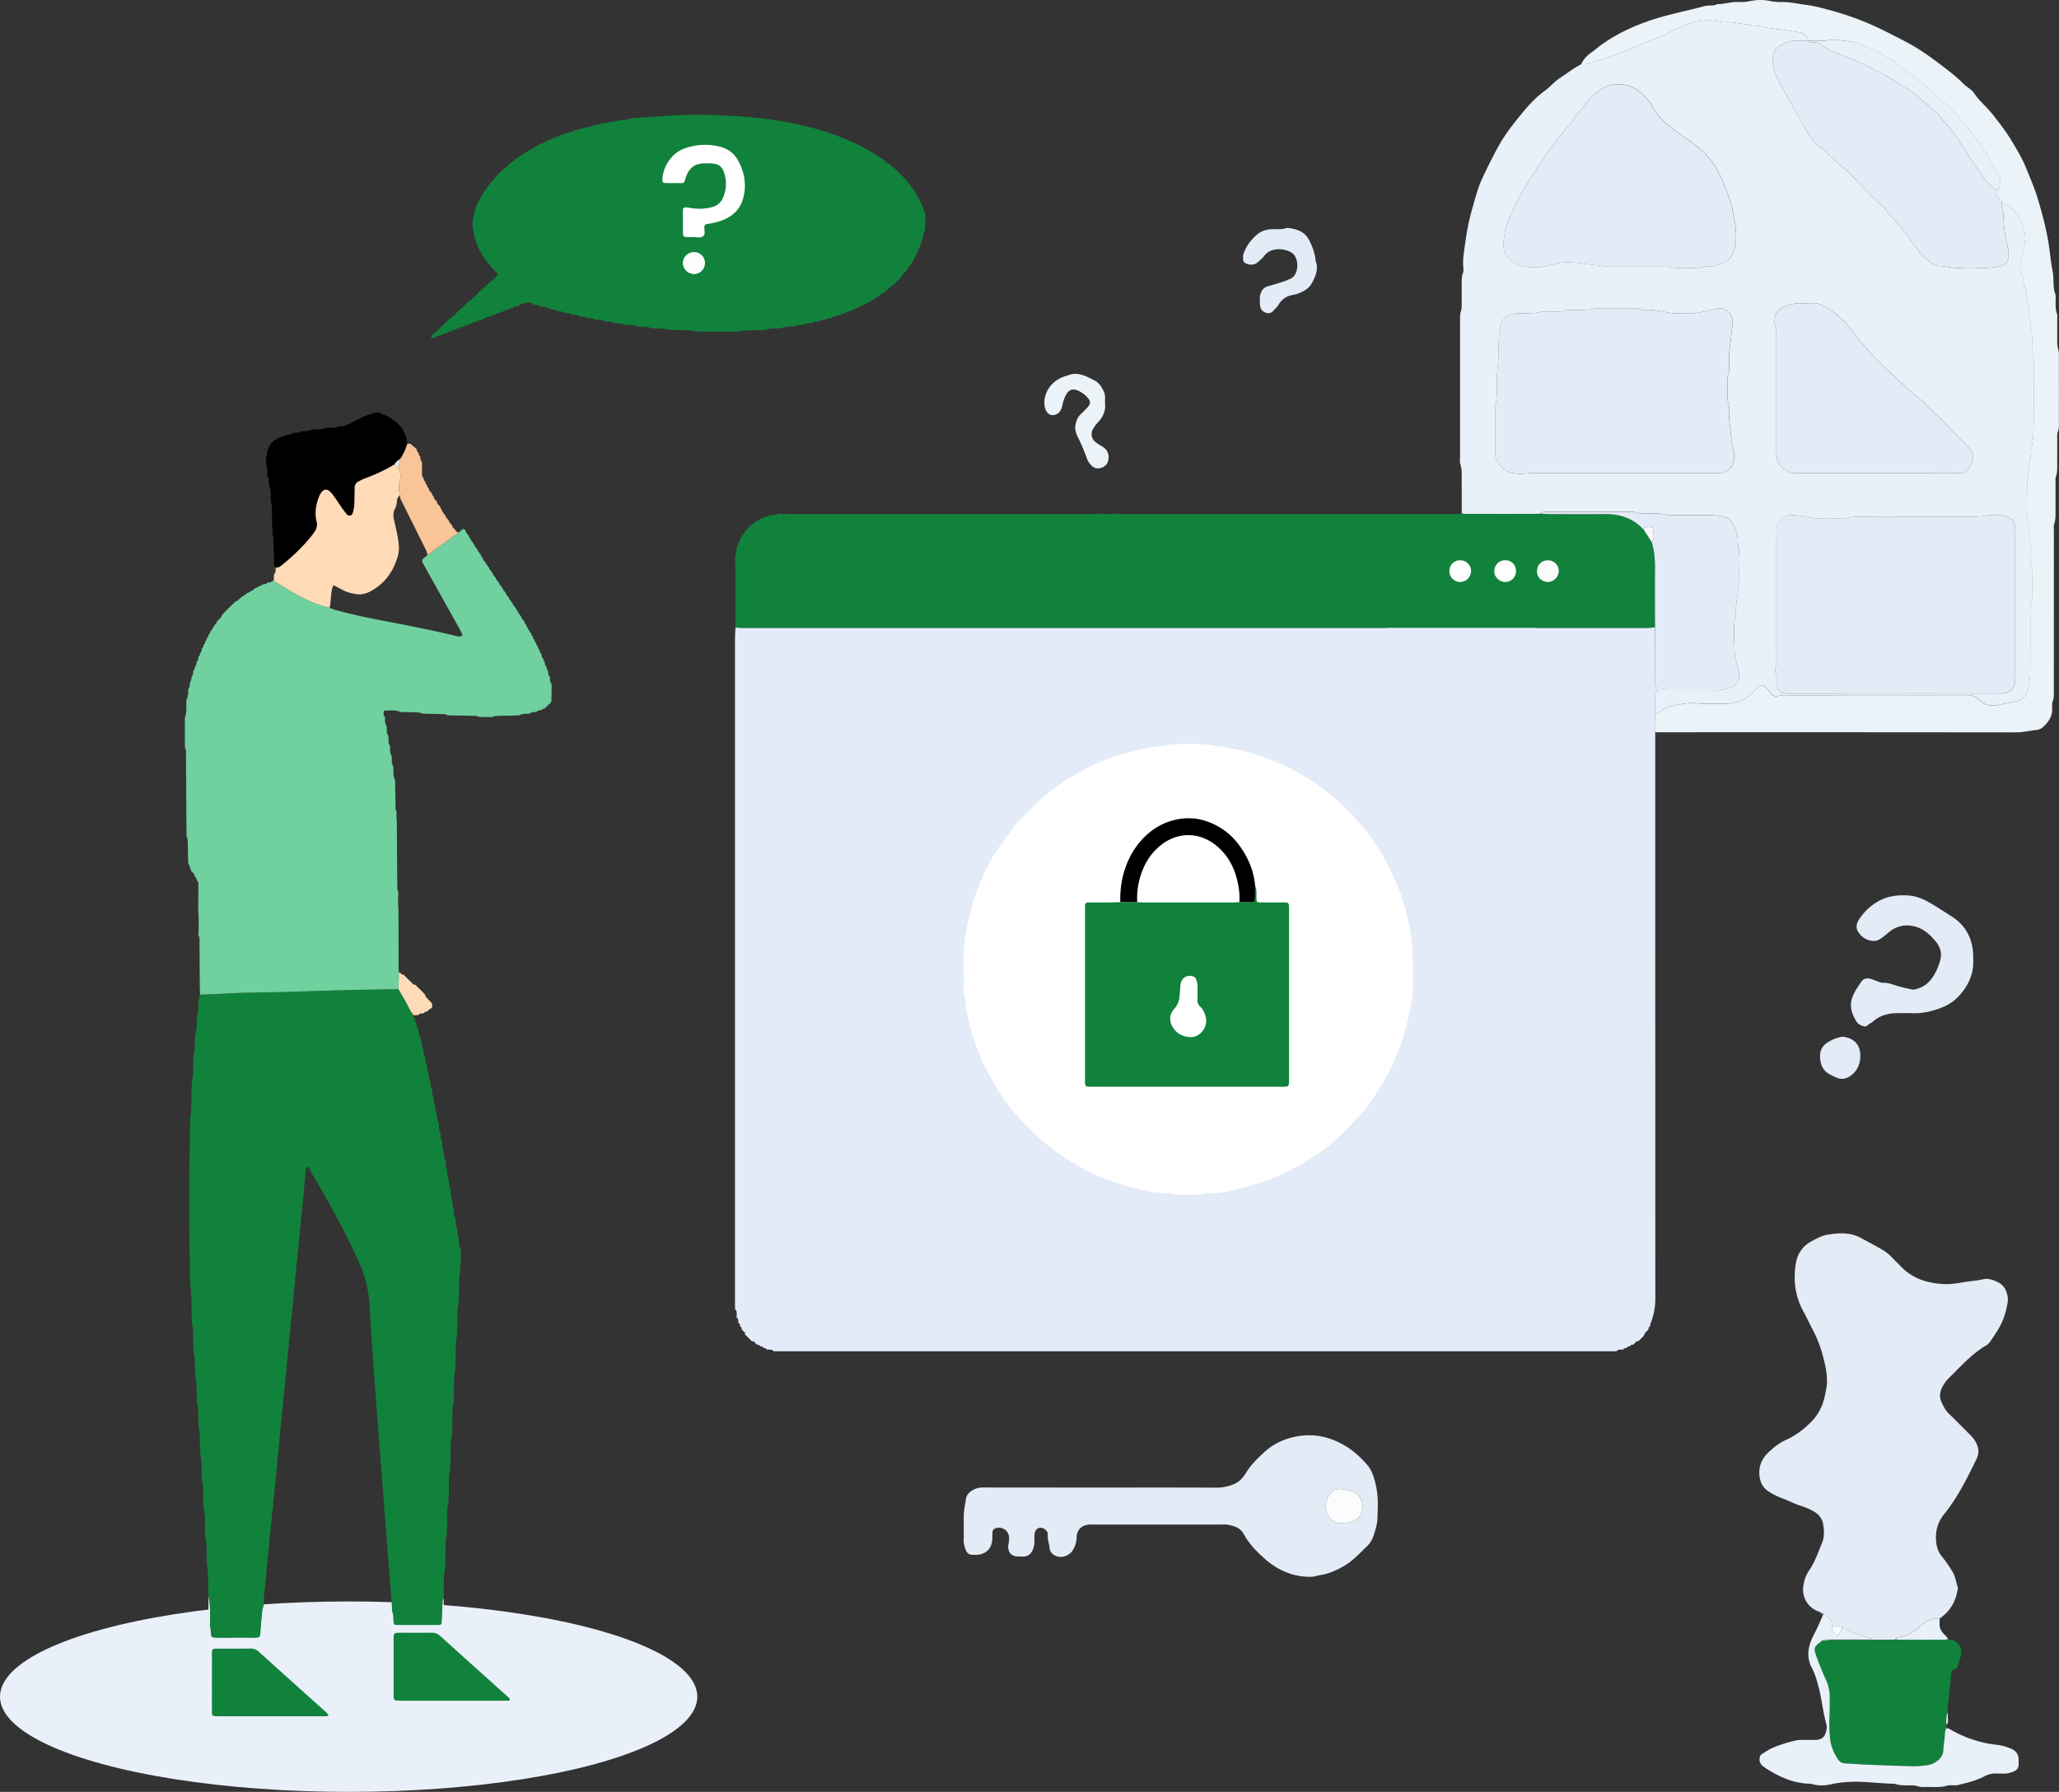 <svg xmlns="http://www.w3.org/2000/svg" viewBox="0 0 2937.15 2556.32"><rect x="0" y="0" width="2937.15" height="2556.32" fill="#333333" stroke="none"/><defs><style>.cls-1{fill:#eaf0fa;}.cls-2{fill:#fff;}.cls-3{fill:#e3ebf8;}.cls-4{fill:#e8f0f9;}.cls-5{fill:#11823b;}.cls-6{fill:#e3ebf6;}.cls-7{fill:#ebf3f8;}.cls-8{fill:#70d09e;}.cls-9{fill:#ffdbb8;}.cls-10{fill:#f9c498;}.cls-11{fill:#fedbb8;}.cls-12{fill:#fafcfb;}.cls-13{fill:#f5f8f7;}.cls-14{fill:#fbfdfc;}.cls-15{fill:#f8fbfd;}.cls-16{fill:#fafcfd;}.cls-17{fill:#eceade;}</style></defs><title>new</title><g id="Layer_2" data-name="Layer 2"><g id="Layer_1-2" data-name="Layer 1"><ellipse class="cls-1" cx="497.36" cy="2420.49" rx="497.36" ry="135.83"/><ellipse class="cls-2" cx="1006.47" cy="296.75" rx="117.96" ry="96.51"/><ellipse class="cls-2" cx="2084.94" cy="853.65" rx="117.96" ry="96.51"/><ellipse class="cls-2" cx="1717.45" cy="1384.41" rx="353.7" ry="338.55"/><path class="cls-3" d="M2397.4,1936.67c0,.79-.06,1.58-.05,2.37l-2.36,2.42c0,.79,0,1.57,0,2.36l-2.38,2.45h0l-2.37,2.4q-1.21,2.38-2.45,4.75l-2.41,2.43h0l-2.41,2.41h0l-2.44,2.41c-.79,0-1.57,0-2.35.06l-2.38,2.36h0l-2.42,2.38h0c-2,.06-3.76.49-4.79,2.41h0c-2,.05-3.77.48-4.81,2.4h0c-2,0-3.77.47-4.84,2.38-.78,0-1.57,0-2.35,0-2.65.07-5.48-.4-7.23,2.38l-4.78,0H1151.76l-4.77,0c-1.76-2.78-4.58-2.31-7.23-2.38l-1.18,0h-1.18c-1.06-1.91-2.85-2.35-4.84-2.39h0c-1-1.92-2.82-2.35-4.8-2.4h0c-1-1.93-2.82-2.37-4.79-2.43v0c-.81-.79-1.62-1.58-2.42-2.38h0c-1-1.93-2.8-2.37-4.77-2.44l0,0-2.42-2.41h0c-.8-.8-1.61-1.6-2.41-2.41v0l-2.41-2.42h0l-2.4-2.45q0-1.17-.06-2.34c-.79-.8-1.57-1.6-2.36-2.39l-2.39-2.46c0-.78,0-1.57,0-2.35L1099,1939c0-.79,0-1.58-.06-2.38l-2.34-2.43c0-.79,0-1.57,0-2.36,0-2-.46-3.77-2.37-4.82,0-.8,0-1.59,0-2.38-.31-3.32,1.08-7.07-2.37-9.62q0-477.85,0-955.72c0-5.58.44-11.16.68-16.74,4.39.13,8.78.38,13.17.38q642.72,0,1285.42,0c4.39,0,8.77-.4,13.15-.62l.33,72.67c0,3.17,0,6.35.12,9.53.11,2.72,1.57,4.28,4.33,4.75,3.38.58,7.32-.9,9.94,2.58-2.73,0-5.48-.09-8.2.09-4.88.31-6,1.4-6.12,6.55-.16,9-.06,18-.07,27q0,13.2,0,26.39,0,403.8.11,807.59A94.44,94.44,0,0,1,2397.4,1936.67Zm-979.27-506.55h0c0,8.39.49,16.83-.13,25.18-.64,8.55,1.79,16.66,2.92,24.85a283.73,283.73,0,0,0,12.5,52.15,318.5,318.5,0,0,0,23.28,52.31c10.67,19.26,22.48,37.82,37.15,54.05a403.54,403.54,0,0,0,43,41.6c17.41,14.26,36.23,26,56,36.47,22,11.68,45.44,19.36,69.47,25.43,15.41,3.9,30.87,7.82,47,7.36a7.6,7.6,0,0,1,2.39.14c12.92,4,26.2,1.54,39.31,2.12a18.89,18.89,0,0,0,7.06-.89,28.47,28.47,0,0,1,11.83-1.35c9.69.72,19.18-1.31,28.36-3.39,23.68-5.39,46.92-12.15,69.45-21.74,17.41-7.42,33.63-16.74,49.25-26.9a261.24,261.24,0,0,0,47.8-39.54c9.86-10.45,20-20.6,28.7-32.06a344.39,344.39,0,0,0,34.83-57.08c14-28.55,22.82-58.6,27.89-89.77,1.08-6.6,2.8-13.3,2.72-20-.3-28.64,1.28-57.25-4.18-85.83-4.37-22.87-10.44-45.15-19.46-66.31-11.89-27.9-26.76-54.27-46.25-78a401.58,401.58,0,0,0-41.68-42.91,273.32,273.32,0,0,0-45.53-32.66,333.32,333.32,0,0,0-86-35.19,250.08,250.08,0,0,0-29.26-5.5c-11.79-1.55-23.48-4.18-35.46-3.93-15.51.32-31-.36-46.54,1.93-13,1.91-26,3.42-38.73,6.43-25.25,6-49.71,14.36-72.81,26.52-28,14.75-54.19,32-76.33,54.92-6.39,6.61-13,13-19.46,19.56a70.61,70.61,0,0,0-6.38,7.13c-5.72,7.63-11.21,15.45-16.91,23.1a233.92,233.92,0,0,0-24.59,40.91c-10,21.3-18.53,43.2-23.49,66.31-4.43,20.64-8.62,41.3-7.69,62.59C1418.28,1422.11,1418.13,1426.12,1418.13,1430.12Z" transform="translate(-43.4 -47.27)"/><path class="cls-4" d="M2404.56,1065.47c0-9-.09-18,.07-27,.1-5.15,1.24-6.24,6.12-6.55,2.72-.18,5.47-.07,8.21-.09,24.38,0,48.77-.14,73.16.1,7,.07,13.48-1.66,19.87-3.66,8.67-2.72,13.2-10.4,12.47-19.59-.19-2.34-1.1-4.62-1.6-7-1.83-8.54-5.06-17.08-5.14-25.65-.18-17.88-2.52-35.92,1.81-53.68a16.94,16.94,0,0,0,.2-4.78c-.48-10.41,3.72-20.41,2.66-30.87a4.74,4.74,0,0,1,.49-2.32c2.13-4.55,1.79-9.39,1.65-14.16-.49-16.31,1.74-32.74-2.35-48.87,1-8.26-1.87-15.8-4.82-23.19-2.75-6.87-7.27-12-15.13-13.8a74.82,74.82,0,0,0-17.69-2.23c-18.39.17-36.78.06-55.18,0-2.79,0-5.81.61-8.35-.22-10.18-3.31-20.6-1.77-30.92-2.19-3.57-.15-7.35.15-10.66-.91-4.74-1.52-9.44-1.46-14.22-1.46q-48,0-96,0c-7.19,0-14.39,0-21.59,0-2.46,0-4.79.32-6.33,2.57-2.36.22-4.71.62-7.07.62q-49.29.08-98.57,0c-2.36,0-4.71-.42-7.06-.65,0-16.37,0-32.75-.1-49.12,0-7.15.5-14.3-1.9-21.34-1-2.89-.44-6.33-.44-9.52q0-97.65,0-195.31c0-4.78-.12-9.49,1.48-14.21,1-2.92.81-6.29.85-9.46.1-9.19,0-18.37.07-27.56,0-5.56-.39-11.13,1.77-16.55a15.82,15.82,0,0,0,.54-7.11c-1.24-12.44,1.14-24.67,2.82-36.81a339.42,339.42,0,0,1,10.12-48.91c4.14-14.12,7.65-28.49,13.89-41.88,7.4-15.91,15.13-31.66,23.7-47,9.95-17.82,22.7-33.65,35.61-49.19,9.09-10.95,19.18-21.3,30.93-29.83,7.06-5.11,12.52-12.18,20-17,10.31-6.75,20-14.41,31-20.15,2,0,4.08.27,6-.19A429,429,0,0,0,2356,122.45c10.39-4,20.49-8.72,30.78-13,7.36-3,14.94-5.51,22.2-8.73,12-5.33,23.78-11.21,35.77-16.58,16.8-7.53,34.23-9.92,52.38-5.9a27.34,27.34,0,0,0,8.29.7c10.47-1,20.46,2.87,30.81,2.83,5.92,3.1,12.57,1.38,18.77,2.89a136,136,0,0,0,19.82,3.74c11.86,1.08,23.54,3.18,35.28,5,7.23,1.1,11.37,5.06,12.88,12.06-4.8,0-9.64.45-14.37-.1-9.73-1.11-17.94,2.55-26.05,7.11-6.52,3.67-9.55,9.19-10,16.54a54.82,54.82,0,0,0,6.33,30c5.43,10.21,10.54,20.56,16.43,30.54,8.1,13.71,15.46,27.86,23.44,41.65,5.39,9.3,11.09,18.47,19.69,25.32,3.42,2.72,7.34,4.94,10.29,8.09,11.74,12.55,25.92,22.4,37.71,34.92,14,14.83,28.58,29.05,43.17,43.27,9.15,8.93,16,19.93,25.65,28.34a17.34,17.34,0,0,1,2,2.93c7.77,10.56,15.31,21.3,23.46,31.57a108,108,0,0,0,14.34,14.43c3.91,3.37,8.75,6.44,13.85,6.61,10.35.36,20.32,3.73,30.84,2.95,9.54-.72,19.17-.32,28.76-.11a114.05,114.05,0,0,0,27.26-2.39c8.13-1.78,12.55-6.42,12.74-14.63a39.38,39.38,0,0,0-.47-9.54c-3.72-16.28-6.72-32.64-6.78-49.42a12,12,0,0,0-.83-4.67c-1.84-4.22-1.4-8.62-1.48-13a3.75,3.75,0,0,1,1.18.13c16.11,8.12,27.41,20,30.15,38.57.29,1.95,1.24,3.81,1.47,5.76.38,3.15,1,6.44.49,9.48q-2.49,14.06-5.89,27.93c-1.17,4.79-1.72,9.64-.49,14.21a391.13,391.13,0,0,1,9.92,46.57c1.52,10.6,4.44,21,4,31.83a12.28,12.28,0,0,0,.33,4.75c2.89,7.34,1.81,15,2.05,22.51.13,4.38-.78,8.9.85,13.08,1.82,4.66,1.52,9.42,1.52,14.19,0,30.37.26,60.75-.12,91.11a156.7,156.7,0,0,1-3.11,30.75c-1.37,6.38-.24,12.9-2.14,18.91-2.8,8.86-.84,18.33-4.15,27,1,21.07-2.51,42.29,2.13,63.25.5,2.29.12,4.78.22,7.17.11,2.79-.36,5.84.61,8.31,2.11,5.45,1.63,11,1.79,16.56.28,10.32-1.19,20.76,2.22,30.88.49,1.45.16,3.18.16,4.78q0,16.78,0,33.57c0,2,.38,4.16-.26,5.95-3.17,9-2,18.18-2.09,27.31-.13,18.38.07,36.76-.08,55.14-.12,13.52.5,27-2.11,40.49-2.52,13.05-7,19.75-19.58,22.14-8.19,1.56-16.35,3.21-24.52,4.83-10.33,2-20.19-.19-27.67-7.81-5-5.12-10.44-6.28-17.16-6.27q-128.28.22-256.57.12c-3.57,0-7.34-.26-10.68.74-6,1.81-10.2-.3-13.27-5a35.9,35.9,0,0,0-7-8.11c-3-2.47-5.57-2.48-8.57.17s-5.75,5.55-8.58,8.37c-10.7,10.65-23.63,15.85-38.7,15.84-10.39,0-20.78,0-31.17,0a53,53,0,0,1-8.37-.25c-9.54-1.56-18.85.13-28.15,1.73-10.73,1.85-20.74,5.6-29.59,12.17C2407.16,1065.35,2405.73,1065.23,2404.56,1065.47Zm339.62-28.8h147.57c2.79,0,5.6.14,8.39-.06,10.1-.7,17.14-7.56,18-17.5.23-2.78.07-5.6.07-8.4V808c0-2.39.1-4.8,0-7.19-.51-9-4.22-13.82-12.72-16.64-10.16-3.38-20.65-2.47-30.82-1a120.15,120.15,0,0,1-16.57,1.56c-49.18,0-98.37-.07-147.56.08-11.51,0-23.18-1.53-34.5,2.19a12.15,12.15,0,0,1-3.58.14c-12,0-24,.07-36,0a57.9,57.9,0,0,1-8.26-1c-10.59-1.61-21-4.6-31.9-3.68-2,.16-4.36,0-5.78,1-6.86,5-13.1,10.67-13.08,20.25,0,2.8,0,5.6,0,8.4q0,85.17,0,170.35c0,5.55.58,11.1-1.32,16.62-2,5.9,2.74,11.53,1.45,17.62a14.84,14.84,0,0,0,.4,5.94c2.7,12.59,4.63,14.14,17.57,14.14Q2669.81,1036.69,2744.18,1036.67Zm-384.1-314.4h109.17c8.4,0,16.8.13,25.19,0,14.1-.28,22.87-9.4,22.91-23.62a44.18,44.18,0,0,0-1.3-10.63,128.62,128.62,0,0,1-3.36-19.93c-1-12.68-3.69-25.25-2.62-38.08a14.51,14.51,0,0,0-.65-4.72c-3.44-13.41-1-27-1.5-40.55,3.5-9.69,1.86-19.76,2.24-29.69a106.27,106.27,0,0,1,.77-11.91c1.67-11,2.78-22,4-33.06a27.41,27.41,0,0,0-.16-7.18,18.32,18.32,0,0,0-21.92-15.26c-5.44,1.12-10.77,2.8-16.22,3.8-9.78,1.79-19.56,3.64-29.64,2.93-6.77-.48-13.74.6-20.34-.6-12.14-2.2-24.16-4.85-36.61-4.34a14.52,14.52,0,0,1-5.88-.8c-4.25-1.72-8.62-1.52-13-1.53q-23.39,0-46.79,0c-2.39,0-5-.46-7.15.29-9.37,3.22-19,1.74-28.53,2.11-4,.15-8.22-.42-11.89.76-5.53,1.78-11,1.52-16.59,1.62-6.8.13-13.86-.95-20.31.59-8,1.9-15.83,1.61-23.77,1.81-3.6.09-7.27-.41-10.79.16-12.82,2.07-18.1,6.88-21,16.73a76.8,76.8,0,0,0-2.8,18.81c-.59,15.51-.28,31-2.16,46.51-2,16.53,1.09,33.49-2.75,50,0,23.19,0,46.39,0,69.58,0,4.65,1.79,8.47,4.25,12.22,8.81,13.39,22.36,15.61,36.66,14.83,4.72-.25,9.51-.84,14.27-.84Q2295.9,722.23,2360.08,722.27Zm88.18-292.78c9.64-.22,18.87.91,27.8-2.23a10.62,10.62,0,0,1,4.77-.15c5.76.74,11.28-1.07,16.36-2.88,7.9-2.82,15.3-7.44,18.48-15.86A59.48,59.48,0,0,0,2519.8,391c.8-12.85-.9-25.47-3.67-37.89-1-4.64-1.31-9.36-2.82-14-5.2-16-11-31.56-18.63-46.6-7.94-15.76-19.44-28.13-33.25-38.57-10.78-8.16-22.24-15.44-32.83-23.84-10.27-8.15-20.33-16.68-26.57-28.75-5-9.73-12.63-17.61-21.07-24.25-9.32-7.34-20.27-10.15-32.51-9.55-8.48.42-15.29,3.32-22.14,7.69-12.4,7.91-20.77,19.58-29.63,30.81-6.64,8.42-12.63,17.41-19.67,25.47a382.59,382.59,0,0,0-27.53,36c-19.32,28.24-38.58,56.56-52,88.42-6,14.29-10,28.4-9,43.95a23.79,23.79,0,0,0,6.09,15.14c10.56,11.87,25,13.57,39.27,13.73,8.95.11,18-2.8,26.9-4.64,3.1-.64,6.11-1.56,9.31-2,16.42-2.13,32.45,1.77,48.59,3.3,5.47.52,11,1.55,16.54,1.56q39,.06,78,0c3.2,0,6.64-.59,9.54.38C2431.25,430.34,2440,429.11,2448.26,429.49Zm273,292.78h111.49a71.06,71.06,0,0,0,8.39-.13,11.54,11.54,0,0,0,5.51-1.9c6.28-4.82,9.65-11.58,11.39-19.12.62-2.72-.1-5.48-1.3-8.14a28.67,28.67,0,0,0-6.4-8.58q-8.94-8.86-17.8-17.8c-5.62-5.65-10.55-12-16-17.69s-12.1-10.25-17.7-15.94-10.93-11.77-17.11-16.77c-13.63-11-26.54-22.85-39.16-34.94-17-16.27-33.78-32.79-48.76-51-1.51-1.83-2.79-3.85-4.17-5.8-10.91-15.48-24-28.62-40.37-38.43-6.62-4-13.38-6.84-21.4-6.24-6,.45-12-.12-18,.14a56.49,56.49,0,0,0-25,7,17.91,17.91,0,0,0-9.78,15.42c-.23,3.56-.66,7.45.44,10.7,2.25,6.67,1.84,13.4,1.85,20.15q0,79.72,0,159.44c0,14.62,6.25,23.43,19.33,28.43,3.92,1.5,7.87,1.15,11.82,1.15Q2664.89,722.32,2721.22,722.27Z" transform="translate(-43.4 -47.27)"/><path class="cls-5" d="M2128.63,780.05c2.35.23,4.7.64,7.06.65q49.28,0,98.57,0c2.36,0,4.71-.4,7.06-.62,4,.23,7.94.64,11.91.65,26.73,0,53.47.15,80.21,0,20.46-.12,38.51,5.57,53,20.64a3.41,3.41,0,0,0,1.07.5l12.16,18.93c3.65,12.33,4.73,24.9,4.58,37.77-.32,27.93,0,55.87,0,83.81-4.38.22-8.76.62-13.15.62q-642.7,0-1285.42,0c-4.39,0-8.78-.25-13.17-.38l-.06.26q-.06-44.33-.14-88.65c0-4-.32-8-.49-11.93a3.65,3.65,0,0,0,.23-3.73c2.13-3.26,2.19-6.94,2.18-10.64v0a9.68,9.68,0,0,0,2.5-7.2l0,.08a5.38,5.38,0,0,0,2.31-4.91l0,0a5.41,5.41,0,0,0,2.62-4.69l-.07.12a13.64,13.64,0,0,0,5.11-7.16l-.2.21a3,3,0,0,0,2.4-2.72l-.12.13a2.86,2.86,0,0,0,2.45-2.56l-.09.09a2.88,2.88,0,0,0,2.57-2.44l-.13.12a2.94,2.94,0,0,0,2.73-2.37l-.2.2a5.27,5.27,0,0,0,4.19-3l.32-.19a2.52,2.52,0,0,0,2.68-2l-.12.1c2-.11,3.68-.72,4.71-2.57l0,0c2,0,3.78-.42,4.87-2.3l-.06,0c2.74,0,5.36-.4,7.42-2.46a1.67,1.67,0,0,0,2.1-.4c4.39.1,8.73-.08,12.83-1.93,4,.21,7.94.61,11.91.61q218.05,0,436.13,0c4,0,7.93-.43,11.9-.66a45.73,45.73,0,0,0,16.82,0c4,.23,7.93.67,11.89.67q235.32,0,470.65,0C2119.1,780.74,2123.87,780.29,2128.63,780.05ZM2236,862a15.43,15.43,0,0,0,14.84,15.56c8.46.36,16.24-7.2,16.18-15.71a15.5,15.5,0,0,0-16.34-15.29C2242.17,846.88,2236,853.39,2236,862Zm-125.05.5a15.54,15.54,0,0,0,15.36,15.06,15.91,15.91,0,0,0,15.57-16.2c-.35-8.82-7.69-15.32-16.7-14.79A15.1,15.1,0,0,0,2111,862.54Zm95-.78a14.91,14.91,0,0,0-14.95-15.18c-9.17-.27-15.76,6.57-16,15.59-.18,8.11,7.05,15.17,15.17,15.44A15.49,15.49,0,0,0,2206,861.76Z" transform="translate(-43.4 -47.27)"/><path class="cls-5" d="M943.35,216.07l4.41-.4c15.51-1,31-2,46.53-3.16,27.12-1.94,54.27-1.68,81.39-.48,23.52,1,47,2.73,70.32,6.23,38.41,5.75,75.88,14.82,111.44,30.85a268.73,268.73,0,0,1,38.78,21.26c2,1.3,4.14,2.26,6.23,3.38h.11a2.65,2.65,0,0,0,2.72,2.12l.1.07a12,12,0,0,0,6.9,5.19l-.09-.13a2.66,2.66,0,0,0,2.62,2.24v-.05a2.55,2.55,0,0,0,2.54,2.26l.08.07a2.27,2.27,0,0,0,2.34,2.09l.27.23,16.55,16.65.12.14a2.53,2.53,0,0,0,2.19,2.51v0a2.61,2.61,0,0,0,2.25,2.58l-.13-.08a3,3,0,0,0,2.27,2.86l-.24-.24a5.35,5.35,0,0,0,3.1,4.32l0,.1a2.73,2.73,0,0,0,2.08,2.8l-.18-.21a5.35,5.35,0,0,0,2.84,4.54l0,.07a2.78,2.78,0,0,0,1.92,3l-.23-.26c.27,2,.78,3.83,2.74,4.85l-.13-.19c.15,2,.57,3.9,2.52,5l-.14-.21c.16,2.66.82,5.1,2.9,6.95l0,.06c-.12,2.23.21,4.29,2.05,5.83l-.25.78.58.58c1.32,8.79.53,17.57-.14,26.35l0-.1c-2.21,2.89-2.49,6.26-2.37,9.72v-.05c-2,2-2.47,4.55-2.26,7.28a1.64,1.64,0,0,0-.69,2.06l.14-.17c-1.89,1.28-2.12,3.21-2,5.25l0-.06c-2.22,1.81-2.7,4.36-3,7l.17-.24c-1.92,1.14-2.32,3-2.51,5l.18-.2c-2,1.06-2.43,2.93-2.71,4.91l.25-.27a2.83,2.83,0,0,0-1.87,3l0,.06a5.32,5.32,0,0,0-2.78,4.59l.11-.16a12.56,12.56,0,0,0-5,7.26l.21-.21a2.85,2.85,0,0,0-2.22,2.8v0a23.26,23.26,0,0,0-7.73,9.29l.21-.21a3,3,0,0,0-2.5,2.69l.19-.2a3,3,0,0,0-2.58,2.6l.19-.19a3,3,0,0,0-2.59,2.59l.19-.19a3,3,0,0,0-2.65,2.52l.19-.2a37.94,37.94,0,0,0-11.85,10l.07-.05a2.85,2.85,0,0,0-2.84,2.2l.16-.18a11.82,11.82,0,0,0-7.14,5.06l.12-.08a5.06,5.06,0,0,0-4.47,2.82l-.14.08a2.62,2.62,0,0,0-2.86,1.93l.17-.17c-2,.24-3.74.79-4.65,2.78l.06,0c-2,.09-3.69.65-4.67,2.56l-.07,0a4.87,4.87,0,0,0-4.62,2.42l-.16.08a16.4,16.4,0,0,0-9.54,4.67l-.08,0c-2,0-3.81.29-4.88,2.25l0,0c-2,0-3.91.18-5.06,2.16l.08-.08c-2.62.21-5.25.42-7,2.8v0c-2.67-.05-5.18.32-7,2.51l-.13.05a31.82,31.82,0,0,0-14.38,4.69h0c-2.69-.06-5.41-.21-7.37,2.19l.06-.09c-3.37.22-6.88-.08-9.59,2.59l0-.08c-3.41.1-6.94-.26-9.74,2.35l.05-.14c-4.15.19-8.41-.15-12,2.61l0-.15c-4.91.23-10-.26-14.38,2.64l0-.13c-6,.14-12-.22-17.63,2.49l-.71-.43-.65.54c-7.33.11-14.74-.47-21.77,2.41V518c-9.69.3-19.38.56-29.06.92-2.69.1-5.47-.08-7.9,1.51a3,3,0,0,0-3.66,0H1041.3a3,3,0,0,0-3.66,0c-13-2.78-26.2-2.23-39.36-2.41l0,.09c-7.85-3-16-2.31-24.18-2.42l-.66-.53-.72.44c-6.45-2.77-13.27-2.39-20-2.42l0,.11c-5.3-2.94-11.13-2.32-16.84-2.46l0,.07c-4.53-2.81-9.59-2.38-14.58-2.39l-.57-.51-.65.4c-4-2.61-8.55-2.32-13-2.31l0,0c-4.4-2.8-9.39-2.51-14.29-2.7l.05.14c-3.6-2.79-7.87-2.42-12-2.55l.06.13c-2.82-2.64-6.34-2.2-9.76-2.21H871c-3.57-2.61-7.73-2.62-11.87-2.67l.05.11c-2.77-2.68-6.29-2.31-9.7-2.39l0,.07c-2.74-2.66-6.23-2.38-9.63-2.47l0,.07c-2.7-2.69-6.21-2.39-9.59-2.57l0,.1a37.67,37.67,0,0,0-16.89-4.8l0,.05c-1.93-2.35-4.59-2.33-7.27-2.26l-.1,0c-3.78-2-7.4-4.84-12.08-2.47l-.07,0c-4.61.07-8.48,2.08-12.15,4.63l.06-.07c-2.66.07-5.24.33-7.06,2.65h0c-2-.08-3.91,0-5.1,2l.07-.09c-2.64.18-5.31.32-7.07,2.76l0-.05c-2.66,0-5.19.36-7,2.61l-.12,0c-2-.09-3.89,0-5.06,2l.08-.07c-2.66.13-5.3.29-7.08,2.72l0,0c-4.61.12-8.51,2.09-12.17,4.67l.07-.09c-2.66.12-5.27.33-7.07,2.69h0c-4.59.14-8.48,2.1-12.14,4.67l.06-.07c-2.66.06-5.23.34-7.05,2.65l-.07,0c-2-.08-3.9,0-5.09,2l.07-.08c-2.65.17-5.3.31-7.07,2.75l.05,0c-2.67,0-5.2.36-7,2.6l-.11.05c-2-.09-3.89,0-5.06,2l.08-.08c-2.66.13-5.3.29-7.07,2.72l0,0c-4.61.13-8.5,2.11-12.19,4.64l.06-.12c-1.51-.53-4.7-.34-2.69-3.08,3.58-4.91,9.45-7.72,12.72-13l0,0a2.78,2.78,0,0,0,2.58-2.4l-.13.12a2.88,2.88,0,0,0,2.65-2.44l-.17.16a3,3,0,0,0,2.68-2.48l-.2.19a3,3,0,0,0,2.71-2.48l-.21.21a68.54,68.54,0,0,0,16.47-14.94h0a2.72,2.72,0,0,0,2.53-2.37l-.09.09a2.83,2.83,0,0,0,2.61-2.42l-.15.14a2.91,2.91,0,0,0,2.66-2.46l-.18.17a3,3,0,0,0,2.69-2.48l-.19.2a3,3,0,0,0,2.7-2.48l-.2.2a67.94,67.94,0,0,0,16.46-14.95h0a2.78,2.78,0,0,0,2.56-2.39l-.12.11a2.86,2.86,0,0,0,2.63-2.44l-.16.15a2.94,2.94,0,0,0,2.68-2.46l-.19.18a3,3,0,0,0,2.7-2.48l-.2.2a3.07,3.07,0,0,0,2.71-2.48l-.2.2c5.09-2.57,8.61-7,12.74-10.74,1.84-1.66,1.36-3.56-.4-5.09a29.18,29.18,0,0,0-2.89-2V434a2.94,2.94,0,0,0-2.5-2.63l.18.18a3,3,0,0,0-2.47-2.71l.21.21a23.36,23.36,0,0,0-7.59-9.48l.07.1a3,3,0,0,0-2.15-2.95l.25.25c-.36-1.94-1.07-3.65-3-4.54l.06.08a13.1,13.1,0,0,0-4.47-7.66l.18.22c-.23-2-.66-3.89-2.56-5l.19.24c-.37-2.62-.76-5.23-3-7.06l.06.13c0-2.72-.26-5.37-2.42-7.39l.1.18c-.21-4.39-.24-8.82-2.43-12.84a4,4,0,0,0-.2-3.86c0-1.61,0-3.21,0-4.82a4.43,4.43,0,0,0,.19-4c2.1-4,2.29-8.32,2.42-12.68l-.08.17c2.17-2,2.46-4.62,2.56-7.32l-.1.18c1.88-1.17,2.3-3,2.3-5l0,.06a5.37,5.37,0,0,0,2.53-4.83l-.07.11c2-1,2.54-2.77,2.74-4.77l-.19.24a2.69,2.69,0,0,0,1.93-2.89l.1-.17a5.28,5.28,0,0,0,2.79-4.46l-.14.17a2.65,2.65,0,0,0,2-2.74l.11-.18a5.29,5.29,0,0,0,3-4.3l-.21.23a2.9,2.9,0,0,0,2.24-2.82l-.07.08a2.61,2.61,0,0,0,2.16-2.58l.1-.14a12.27,12.27,0,0,0,5.53-6.58l-.21.2a3.06,3.06,0,0,0,2.48-2.71l-.19.2a3,3,0,0,0,2.55-2.63l-.19.19a3,3,0,0,0,2.59-2.59l-.19.19a3,3,0,0,0,2.59-2.59l-.19.19a3,3,0,0,0,2.66-2.51l-.2.19a22.47,22.47,0,0,0,9.11-7.79l.13-.09a2.61,2.61,0,0,0,2.57-2.19l-.08.08a2.83,2.83,0,0,0,2.79-2.24l-.18.19a5.09,5.09,0,0,0,4.2-3l.26-.16a2.52,2.52,0,0,0,2.62-2l-.08.07a2.85,2.85,0,0,0,2.92-2.07l-.17.19c1.93-.33,3.62-1,4.46-3l0,0a4.94,4.94,0,0,0,4.36-2.66l.33-.17a2.48,2.48,0,0,0,2.76-1.89l-.15.13c2-.15,3.7-.75,4.66-2.67l0,0a4.89,4.89,0,0,0,4.55-2.5l.2-.09a4.82,4.82,0,0,0,4.47-2.36l.31-.13a3.46,3.46,0,0,0,3.51-1.91l.79.13.48-.64a4.8,4.8,0,0,0,4.56-2.23l.27-.1a4.83,4.83,0,0,0,4.69-2.22l.15-.06c2,.09,3.77-.31,4.87-2.21l0,0c2.22.06,4.24-.34,5.64-2.29a.93.93,0,0,0,1.46-.49c2,.17,3.76-.21,4.92-2.06l0,0c2.68.1,5.15-.39,7-2.52l.15-.05a8.24,8.24,0,0,0,7-2.38l.21-.07c2.67.21,5.15-.21,7.09-2.28l.12,0c2.79.16,5.45-.1,7.56-2.23a1.49,1.49,0,0,0,2-.44c2.68.29,5.15-.1,7.17-2.08l.11,0c3.4.16,6.71-.05,9.5-2.37l.1,0c3.54.09,7.06.13,10.05-2.24a1.27,1.27,0,0,0,1.85-.34c3.57.24,7.08.18,10.14-2.07a1.25,1.25,0,0,0,1.85-.29c4.3.24,8.54.16,12.39-2.15a1.46,1.46,0,0,0,2-.27C933.63,218.41,938.67,218.44,943.35,216.07Zm74.24,147h0c0,2.4,0,4.8,0,7.19.2,17-2.17,15.2,15.4,15.18,4.67,0,10.22,1.89,13.81-1.57,3.24-3.13,1-8.37,1.37-12.65.25-2.9,1.57-4.06,4.4-4.46,8.71-1.24,17.25-3.19,25.29-6.95,12.61-5.9,21.52-15.2,25.34-28.68,5.51-19.44,2.56-38-7.28-55.45-5.56-9.87-14.08-16.16-25.07-19a85.49,85.49,0,0,0-51.81,2.71c-17.52,6.49-30.52,25.95-30.71,44.86,0,2.36,1,4,3.33,4.08,8.37.19,16.76.19,25.14.15,1.74,0,2.79-1.3,3.32-2.93.86-2.66,1.55-5.38,2.59-8,4.27-10.67,12.06-16.62,23.66-17.16a113.8,113.8,0,0,1,12,0c10.14.59,15.28,4.43,18.3,14.15a49.54,49.54,0,0,1-1.56,34c-3,7.61-8.59,12.31-16.46,14.36a71,71,0,0,1-27.34,1.47c-2.77-.37-5.52-.92-8.3-1.2-4.2-.43-5.23.34-5.32,4.22C1017.49,352.71,1017.59,357.9,1017.59,363.09Zm31.2,59.11a15,15,0,0,0-15.15-15,15.41,15.41,0,0,0-15.92,15.63A15.85,15.85,0,0,0,1034.26,438,15.41,15.41,0,0,0,1048.79,422.2Z" transform="translate(-43.4 -47.27)"/><path class="cls-6" d="M2639.74,2347.08c-7.8-2.53-14.28-6.91-18.84-13.8-5.9-8.91-6.51-18.7-4.11-28.75a53.1,53.1,0,0,1,7.69-17.47c8.16-12,12.68-25.7,18.13-38.95,3.65-8.85,2.85-18.38,1.35-27.21-1.25-7.3-6.55-13.76-13.5-17.53a93.59,93.59,0,0,0-18.59-8c-9.12-2.64-17.52-7.68-26.54-10.79a86,86,0,0,1-20.12-10.38c-7.53-5.06-10.85-12.44-11.85-21.13-1.58-13.72,3-24.8,13.17-34.27,7.41-6.87,15.08-13.07,24.28-17.2,14-6.3,25.94-15.27,36.69-26.34,10.48-10.78,16.42-23.49,19.21-37.76,1.13-5.79,2.71-11.51,2.85-17.64.31-13.79-2.67-26.92-6.3-39.94a169.33,169.33,0,0,0-14-35.59c-4.39-8.07-8-16.59-12.49-24.59a100.72,100.72,0,0,1-13.12-55.07,91.3,91.3,0,0,1,2.32-18.89,41.83,41.83,0,0,1,21.3-27.54c7.31-4,14.57-8.08,23.12-9.54,16.85-2.9,33.25-3.51,48.8,5.27,9.38,5.29,19,10.12,28.31,15.57a62.24,62.24,0,0,1,15,11.8c3.47,3.86,7.42,7.29,10.95,11.11,17.36,18.79,39.41,25.86,64.33,26.74,10.51.37,20.66-1.88,30.8-3.36,7.78-1.15,15.74-1.64,23.54-3.52s15.91,1.29,22.91,5c9.41,5.05,14.05,18.07,12.15,28.83-2.1,11.89-5.31,23.35-11.21,33.87-4.08,7.29-8.79,14.25-13.5,21.15a19.61,19.61,0,0,1-6.07,5.72c-21.06,12.22-36.68,30.6-53.84,47.25a44.66,44.66,0,0,0-7.14,9.55c-4.46,7.51-6.26,15.32-2.51,23.74,2.78,6.22,5.83,12.13,10.91,17,10.4,10,20.37,20.35,30.65,30.44a40.77,40.77,0,0,1,8.29,11.62c3.5,7.3,3.85,14.6.29,21.9-13.47,27.64-27.07,55.21-46.55,79.31-9.6,11.89-12.82,25.56-11,40.41a37.13,37.13,0,0,0,8,19.66,187.78,187.78,0,0,1,15,21.49c4.37,7.08,5.2,15,7.56,22.5.55,1.72-.17,3.91-.57,5.84-2.75,13.24-8.45,24.86-18.94,33.76-2.12,1.8-4.29,3.54-6.44,5.3-9.53-.87-17.17,1.85-24.74,8.52-10,8.78-21.09,16.71-35.18,18.29-.88.1-1.6,1.55-2.39,2.37-3.83,1.52-7.84.89-11.77.9-26.17.06-52.34,0-78.5.09-5.13,0-10.24.74-15.37,1.14,2.2-3.21,5.59-2.56,8.7-2.57,17.55,0,35.1,0,52.65,0h10.35c-15-4.28-29.53-9.13-43-16.7h-14.34c.8-5.85-1-10.6-5.78-14.21-2.13-1.62-4.19-3.33-6.28-5h0C2643.53,2347.52,2641.73,2347.11,2639.74,2347.08Z" transform="translate(-43.4 -47.27)"/><path class="cls-7" d="M2623,105.47c-1.51-7-5.65-11-12.88-12.06-11.74-1.78-23.42-3.88-35.28-5A136,136,0,0,1,2555,84.71c-6.2-1.51-12.85.21-18.77-2.89-10.35,0-20.34-3.79-30.81-2.83a27.34,27.34,0,0,1-8.29-.7c-18.15-4-35.58-1.63-52.38,5.9-12,5.37-23.76,11.25-35.77,16.58-7.26,3.22-14.84,5.7-22.2,8.73-10.29,4.23-20.39,9-30.78,13a429,429,0,0,1-51.08,16.41c-1.89.46-4,.15-6,.19,3.08-7.21,8.23-12.53,14.63-17,5.88-4.08,11.18-9,17.07-13,25.55-17.58,53.62-29.4,83.48-37.82,20.31-5.73,41-9.9,61.3-15.42,5.79-1.56,12.09.43,17.63-2.68,10.39.15,20.35-3.79,30.86-3,5.93.46,11.8-.49,17.76-1.64a67.36,67.36,0,0,1,26.24.06,76.53,76.53,0,0,0,17.77,1.62c11.23-.27,22.07,2.5,33.09,3.85,11.89,1.46,23.37,4.56,34.9,7.67a416.23,416.23,0,0,1,52,17.67c19.22,8,37.61,17.67,56,27.22,17.69,9.18,34,20.66,49.89,32.78,11.06,8.46,22.29,16.68,32.06,26.8,4.91,5.09,12,8.3,16,14.21,7.73,11.25,18.29,19.9,26.7,30.58,9.39,11.91,18.64,23.89,26.45,36.84,7.6,12.59,15.23,25.12,20.81,38.95,5.83,14.43,12.1,28.65,16.59,43.56,6.77,22.47,12.79,45.1,16.19,68.4,1.72,11.78,2.77,23.74,5.11,35.29,2.22,11-.09,22.41,3.94,33.13.93,2.47.24,5.54.3,8.34.13,6.36-.47,12.73,1.87,19,.93,2.49.48,5.54.5,8.33,0,10,0,20,0,30,0,4.39,0,8.7,1.43,13,1,2.94.9,6.29.91,9.47q.09,48,0,96c0,4,.16,8-1.43,11.81-1.42,3.43-.91,7.1-.92,10.68-.05,11.2,0,22.4-.06,33.6,0,6.75.53,13.53-1.88,20.15-.91,2.51-.46,5.54-.47,8.34,0,13.19,0,26.39-.05,39.59,0,6.36.27,12.66-1.77,19-1.18,3.66-.57,7.92-.57,11.92q0,112.17-.06,224.34c0,6,.4,11.9-1.74,17.78-1.05,2.86-.7,6.33-.59,9.51.42,11.45-5.46,19.65-13.48,26.83a17.51,17.51,0,0,1-9.9,3.9c-9.47,1-18.69,3.35-28.39,3.33q-257.34-.3-514.68-.14,0-13.2,0-26.39c1.17-.24,2.6-.12,3.46-.76,8.85-6.57,18.86-10.32,29.59-12.17,9.3-1.6,18.61-3.29,28.15-1.73a53,53,0,0,0,8.37.25c10.39,0,20.78,0,31.17,0,15.07,0,28-5.19,38.7-15.84,2.83-2.82,5.58-5.73,8.58-8.37s5.62-2.64,8.57-.17a35.9,35.9,0,0,1,7,8.11c3.07,4.73,7.26,6.84,13.27,5,3.34-1,7.11-.73,10.68-.74q128.28,0,256.57-.12c6.72,0,12.14,1.15,17.16,6.27,7.48,7.62,17.34,9.84,27.67,7.81,8.17-1.62,16.33-3.27,24.52-4.83,12.56-2.39,17.06-9.09,19.58-22.14,2.61-13.51,2-27,2.11-40.49.15-18.38,0-36.76.08-55.14.06-9.13-1.08-18.36,2.09-27.31.64-1.79.25-4,.26-5.95q0-16.79,0-33.57c0-1.6.33-3.33-.16-4.78-3.41-10.12-1.94-20.56-2.22-30.88-.16-5.56.32-11.11-1.79-16.56-1-2.47-.5-5.52-.61-8.31-.1-2.39.28-4.88-.22-7.17-4.64-21-1.13-42.18-2.13-63.25,3.31-8.69,1.35-18.16,4.15-27,1.9-6,.77-12.53,2.14-18.91a156.7,156.7,0,0,0,3.11-30.75c.38-30.36.15-60.74.12-91.11,0-4.77.3-9.53-1.52-14.19-1.63-4.18-.72-8.7-.85-13.08-.24-7.54.84-15.17-2.05-22.51a12.28,12.28,0,0,1-.33-4.75c.44-10.84-2.48-21.23-4-31.83a391.13,391.13,0,0,0-9.92-46.57c-1.23-4.57-.68-9.42.49-14.21q3.41-13.86,5.89-27.93c.54-3-.11-6.33-.49-9.48-.23-1.95-1.18-3.81-1.47-5.76-2.74-18.59-14-30.45-30.15-38.57a3.75,3.75,0,0,0-1.18-.13c-3.35-5.2-9-9.4-7.2-16.8,1.19-1,3.09-1.82,3.47-3.08,2-6.56,2.72-13.21-1-19.51-3.41-5.83-7.35-11.38-10.37-17.4-14.62-29.1-35.8-53.26-57.51-77-5.94-6.5-13.67-10.81-19.83-17.13a270.7,270.7,0,0,0-23.15-20.55c-9.53-7.74-19.69-14.72-29.19-22.5-14.3-11.73-30.35-20.53-47.19-27.67A117.12,117.12,0,0,0,2671.4,105c-7.53-.67-14.71-2.46-22.16.26-1.77.64-3.95.16-5.95.16Z" transform="translate(-43.4 -47.27)"/><path class="cls-6" d="M1614.6,2169.45c54.76,0,109.53-.15,164.29.15a62.61,62.61,0,0,0,25.51-5.4c7-3,12.41-9.07,16.26-15.49,6.92-11.52,16.4-20.61,26-29.58,11.55-10.8,25.52-17.71,40.81-21.44,27.37-6.67,52.72-1.43,76.63,13.28,11.09,6.83,20.22,15.63,28.79,25.05,7.69,8.46,10.7,19.34,13.21,30.32,3.6,15.77,2.83,31.77,2.16,47.65-.33,7.81-2.76,15.65-5.13,23.2a39.28,39.28,0,0,1-10.75,17c-10.15,9.55-19.31,20.12-31.73,27.14-10.47,5.93-21.21,11-33.13,12.86-4.7.76-9.11,2.49-14.06,2.56-26.16.34-48.1-9.65-67.13-26.81-11-9.91-21.34-20.6-28.42-33.71-5.29-9.79-14.24-12.1-23.75-13.88-2.7-.51-5.58-.11-8.38-.11H1604.69c-2.4,0-4.81-.1-7.2,0-10.78.61-18.17,7.35-18.3,18.17a35.54,35.54,0,0,1-5.27,18.1c-4.68,8-15.6,12.07-24.05,8.6-4.85-2-8.84-5.58-9.26-11.51-.44-6.35-3.22-12.34-2.58-18.88.35-3.48-1.8-6.06-4.51-8-5.63-4-12.47-1.55-14,5.11a45.22,45.22,0,0,0-.56,8.33c-.1,2.8.35,5.67-.14,8.38-2.13,11.74-7.35,18.4-18.69,17.28-1.58-.15-3.2,0-4.79,0-10.15-.38-15.33-7.33-13.35-17.63a43.72,43.72,0,0,0,.88-9.47,14.53,14.53,0,0,0-19.56-13.09,6,6,0,0,0-4.11,5.42c-.21,3.18-.17,6.38-.27,9.57-.46,14.06-9.52,22.76-23.76,22.82-1.6,0-3.2,0-4.8-.06a9.71,9.71,0,0,1-9.18-6.58c-1.69-4.42-3.23-8.92-3.12-13.91.26-12,0-24,.13-36,.11-7.56,2.11-14.93,2.92-22.44.95-8.92,10.25-15.74,20.76-16.9a97,97,0,0,1,10.79-.17Zm343.68,50.41c5,.07,9.27-.18,13.54-1.75,9.67-3.56,14.77-10.44,15.21-20.48.4-9-4.39-19.31-14.28-22.69-6.68-2.28-13.78-4-21.12-3.07-2,.26-3.94.48-5.62,1.71-7.69,5.64-11.23,13.92-11.35,22.74a25.38,25.38,0,0,0,7.67,18.34A19.11,19.11,0,0,0,1958.28,2219.86Z" transform="translate(-43.4 -47.27)"/><path class="cls-5" d="M2642.24,2388c5.13-.4,10.24-1.12,15.37-1.14,26.16-.12,52.33,0,78.5-.09,3.93,0,7.94.62,11.77-.9a18,18,0,0,0,3.43.66q33.09,0,66.17,0a29.89,29.89,0,0,0,4.63-.73c1.53.37,3,.86,4.61,1.09,10,1.5,15.89,11,13.92,21.37a150.49,150.49,0,0,1-4.52,16c-.58,1.87-1.53,4.27-3.56,4.39-5,.29-5.44,3.41-5.81,7.25-1.49,15.4-3.17,30.78-4.69,46.17-.28,2.75-.14,5.53-.19,8.3-2.46,5.63-2.23,11.56-1.94,17.5l-.24,4.82c-2.11,4.06-1.76,8.55-2.24,12.9-.7,6.35-1.61,12.69-2,19.07-.41,6.59-3.82,11.22-8.81,14.94a29.32,29.32,0,0,1-14.2,6c-6.34.72-12.74,1.68-19.09,1.52-23.18-.56-46.35-1.48-69.52-2.42-9.19-.37-18.35-1.37-27.53-1.63-4.86-.14-8.26-1.77-11-5.85-6.06-9.16-10.3-19-11.36-29.94a199.47,199.47,0,0,1-.93-27.55c.42-10.38.56-20.79.49-31.18a60.68,60.68,0,0,0-5.69-25.5c-4.86-10.49-9.15-21.28-13.07-32.17-4.62-12.81-4-13.89,6.71-21.92A4.59,4.59,0,0,0,2642.24,2388Z" transform="translate(-43.4 -47.27)"/><path class="cls-4" d="M2642.24,2388a4.59,4.59,0,0,1-.77.92c-10.75,8-11.33,9.11-6.71,21.92,3.92,10.89,8.21,21.68,13.07,32.17a60.68,60.68,0,0,1,5.69,25.5c.07,10.39-.07,20.8-.49,31.18a199.47,199.47,0,0,0,.93,27.55c1.06,11,5.3,20.78,11.36,29.94,2.7,4.08,6.1,5.71,11,5.85,9.18.26,18.34,1.26,27.53,1.63,23.17.94,46.34,1.86,69.52,2.42,6.35.16,12.75-.8,19.09-1.52a29.32,29.32,0,0,0,14.2-6c5-3.72,8.4-8.35,8.81-14.94.41-6.38,1.32-12.72,2-19.07.48-4.35.13-8.84,2.24-12.9,4.17.28,7.32,2.81,10.84,4.68a169.47,169.47,0,0,0,61.09,19.12,72.13,72.13,0,0,1,20.6,5.55c7.59,3.22,11,8.85,10.75,16.91,0,1.59,0,3.19,0,4.79.15,6.08-3,9.6-8.58,11.43-4.19,1.37-8.32,2.69-12.84,2.36-3.18-.23-6.41.14-9.59-.07a33.5,33.5,0,0,0-18.34,4.23c-11.7,6.17-24.62,9-37.34,12.2-2.28.57-4.77.33-7.16.4s-5-.47-7.16.23c-10.56,3.37-21.39,1.83-32.11,2.15-4,.11-7.93,0-11.81-1.4a23.12,23.12,0,0,0-7.07-.92c-8.35-.22-16.79.71-24.88-2.29-22.7-.31-45.28-4.17-68-2.46a150.2,150.2,0,0,0-22.39,3.1c-9.16,2.09-18.08,2.49-27.12-.14a19.74,19.74,0,0,0-4.74-.61c-23.12-.82-43.2-10.11-62.11-22.46-4.7-3.07-9-6.82-8.31-13.5.26-2.52.88-4.8,3.08-6.16,5.09-3.13,10-6.7,15.47-9a190.12,190.12,0,0,1,34.15-10.74c5-1.07,10.34-.47,15.53-.57,3.59-.06,7.19,0,10.79,0,12.47-.14,15.83-6.94,16.86-18.66a6.53,6.53,0,0,0-.22-2.37c-5.28-17.54-6.61-35.9-11.24-53.58-2.54-9.67-5.12-19.26-9.85-28.12-7.38-13.83-6-27.68,0-41.45,2.36-5.5,5.43-10.69,7.95-16.12,3-6.5,5.79-13.12,8.67-19.68,2.08,1.67,4.14,3.38,6.27,5,4.74,3.61,6.58,8.36,5.78,14.21.19,3.72,2,6.77,4.12,9.65a3.82,3.82,0,0,0,6.13,0c2.12-2.88,4-5.91,4.09-9.65,13.5,7.57,28,12.42,43,16.7h-10.35c-17.55,0-35.1,0-52.65,0C2647.83,2385.44,2644.44,2384.79,2642.24,2388Z" transform="translate(-43.4 -47.27)"/><path class="cls-6" d="M2858.17,1415.9c1.23,20.4-7,37.43-20.1,52a66.7,66.7,0,0,1-25.64,17.12c-13.42,5.17-27.35,8.36-42,7.67-6.77-.32-13.57-.06-20.36,0-13.15,0-25.2,3.18-35.22,12.25a22.51,22.51,0,0,1-4,2.58c-2.69,1.54-4.73,4.74-8.37,3.94-4.4-1-8.46-3-10.84-6.91-6.62-10.8-10.7-21.89-5.69-34.93,3.07-8,7.77-14.77,12.45-21.62,3.4-5,8.45-6,14.76-3.91,3,1,5.94,2.28,9,3.31,2.24.77,4.58,2,6.81,1.9,7.43-.37,14,2.36,20.89,4.48s13.83,3.58,20.82,5c3.15.67,6.19-.35,9.3-1.41,10.42-3.53,17.59-10.75,22.82-19.9a89,89,0,0,0,8.2-19.76c3.3-11.47-.38-20.5-7.36-28.6-6.49-7.54-13.57-14.56-23.3-18.31-12.65-4.87-24.77-4.51-36.65,2.21-4.22,2.39-7.58,5.78-11.31,8.76-5.21,4.18-10.42,8.56-18.08,7.75-9.09-1-15.81-5.89-20.35-13-3-4.64-2.71-11,.42-16a79.68,79.68,0,0,1,24.85-25.36c14.47-9.3,30.3-11.64,46.88-10.37,9.61.74,18.77,4.09,27.1,8.67,11.49,6.31,22.37,13.74,33.5,20.71,21.44,13.43,31.3,33.15,31.5,58.1C2858.18,1413.5,2858.17,1414.7,2858.17,1415.9Z" transform="translate(-43.4 -47.27)"/><path class="cls-6" d="M1840.62,477.69c0-3.47-.3-5.52.06-7.45,1.3-7,4.17-12.74,11.94-14.77,7.3-1.91,14.49-4.25,21.68-6.56,3-1,5.93-2.3,8.86-3.53a21.41,21.41,0,0,0,3.18-1.67c10.3-6.55,10.13-29.1-.08-35.78-10.86-7.1-30.64-7.77-39.25,4.14-2.31,3.19-5.48,5.8-8.41,8.51a15.39,15.39,0,0,1-18.67,2,5.77,5.77,0,0,1-3.22-4.7c-.22-3.18-.36-6.35.83-9.45a63,63,0,0,1,20.37-27.56,33.25,33.25,0,0,1,17.76-6.48c7.89-.69,16,.88,23.68-2.09,12.57,1.45,24.23,4.31,31.05,16.73a87.45,87.45,0,0,1,9.25,25.7c.31,1.55,0,3.3.51,4.74,4.45,11.7-.2,21.94-5.46,31.82-3.9,7.33-11,11.34-18.5,14.31a41.28,41.28,0,0,1-8,2.25c-9.15,1.62-16.35,6.12-21,14.18-2.07,3.54-5.14,6.06-7.77,9-5.6,6.33-15.47,1.71-17.69-4.24C1840.38,483.31,1840.78,479.77,1840.62,477.69Z" transform="translate(-43.4 -47.27)"/><path class="cls-7" d="M1619.72,622.1c1.22,11.15-2.76,20.25-10.54,28.08a47.14,47.14,0,0,0-6.28,8.67,14.32,14.32,0,0,0,3.38,19.23,117.48,117.48,0,0,0,10,6.52c6.85,4.29,9.37,10.39,8.28,18.35a13.71,13.71,0,0,1-9.37,11.4c-4.38,1.6-9.42,1.73-13.57-1.9a25.21,25.21,0,0,1-7.54-10.62,272.54,272.54,0,0,0-13-30.77c-2.5-5-4.47-10.69-3.75-16,.83-6.14,2.94-12.43,7.9-17.06,3.21-3,6.33-6.1,9.3-9.34,5-5.44,4.85-8.93-.07-14.52a37.78,37.78,0,0,0-13.49-9.69c-6.75-3-12.51-1.41-16.25,5a46.58,46.58,0,0,0-5.49,14.42c-1.09,5.31-2.51,10.89-8.09,14-5.28,3-11.09,2-14.55-3.15a20.7,20.7,0,0,1-3.27-10.09c-1.4-16.7,9.37-32.78,25.6-39.19,3.32-1.32,6.79-2.29,10.2-3.41a22.37,22.37,0,0,1,3.41-1.06c11.86-1.82,21.66,3.74,31.68,8.72,7.34,3.65,11,10.09,14.17,17.1C1620.63,611.78,1619.33,617,1619.72,622.1Z" transform="translate(-43.4 -47.27)"/><path class="cls-6" d="M2671.62,1526.27c13.83,1.2,24.59,9.25,25.42,24.43.62,11.32-2.45,22.07-12,29.94-7.2,5.94-14.75,7.53-23.27,3.42-2.52-1.21-5-2.47-7.51-3.72-10.49-5.26-14.21-14.29-14.59-25.45s5.29-17.93,14.53-22.67A55.83,55.83,0,0,1,2671.62,1526.27Z" transform="translate(-43.4 -47.27)"/><path class="cls-4" d="M2822.11,2385.77a29.89,29.89,0,0,1-4.63.73q-33.09.09-66.17,0a18.3,18.3,0,0,1-3.44-.66c.8-.82,1.52-2.27,2.4-2.37,14.09-1.58,25.22-9.51,35.18-18.29,7.57-6.67,15.21-9.39,24.74-8.52,0,2.35.06,4.71,0,7.06-.23,5.43,1.92,9.88,5.4,13.86C2817.85,2380.24,2821,2382.21,2822.11,2385.77Z" transform="translate(-43.4 -47.27)"/><path class="cls-4" d="M2819.93,2507.84c-.29-5.94-.52-11.87,1.94-17.5.09,4.16.21,8.33.27,12.49A6.18,6.18,0,0,1,2819.93,2507.84Z" transform="translate(-43.4 -47.27)"/><path class="cls-4" d="M2639.74,2347.08c2,0,3.79.44,4.8,2.42C2642.56,2349.44,2640.78,2349,2639.74,2347.08Z" transform="translate(-43.4 -47.27)"/><path class="cls-5" d="M686.14,2133.47a7.73,7.73,0,0,0-.22,6.23c-2.87,13.82-2.26,27.81-2.21,41.78a7.14,7.14,0,0,0-.18,6.09c-2.95,13-2.23,26.29-2.17,39.5a8.44,8.44,0,0,0-.22,6.38c-2.77,13.77-2.32,27.7-2.2,41.62a7.8,7.8,0,0,0-.21,6.26c-2.87,13.81-2.28,27.79-2.22,41.75-.08,1.34-.17,2.68-.25,4-1.62,2.92-1.38,6.18-1.53,9.33-.37,8-.54,15.92-.94,23.88-.23,4.66-1,5.31-5.9,5.48-4,.13-8,0-11.95,0-14.73,0-29.47.06-44.2,0-6.54,0-6.8-.44-7.37-6.51-.41-4.32.31-8.8-1.87-12.87,0-2.38.17-4.79,0-7.16-1.52-19.92-3.12-39.84-4.67-59.75q-4.79-61.56-9.54-123.1c-3.24-42.23-6.54-84.46-9.62-126.71-2.9-39.85-6-79.7-8.09-119.6a172.2,172.2,0,0,0-15.69-63.44c-20.71-45.52-45.21-89-70.44-132.08-.73-1.25-1.44-3-4.25-2.07-.17,1.54-.41,3.41-.59,5.28q-2.73,28-5.44,56.07c-2.14,21.87-4.35,43.73-6.5,65.6-1.87,19.08-3.66,38.17-5.53,57.26q-3.21,32.8-6.48,65.6-2.86,29.22-5.68,58.45c-2,20.68-4.15,41.34-6.17,62-1.94,19.88-3.75,39.78-5.71,59.66q-4.23,42.93-8.58,85.86c-2.18,21.86-4.59,43.71-6.39,65.61-1.24,15.11-3.92,30.12-3.67,45.35-1.61,2.45-1.54,5.28-1.79,8-.85,9.08-1.81,18.14-2.45,27.23-.62,8.91-.4,9.49-10.76,9.44-16.64-.07-33.29,0-49.94,0-.79,0-1.59,0-2.38,0-7.28-.2-7.6-.54-8.32-8.26-.29-3.15-.64-6.29-1-9.43,0-.8,0-1.59,0-2.38.25-13.09.79-26.19-2-39.11-.09-1.37-.17-2.73-.26-4.1-.14-8.93-.16-17.86-.49-26.78-.15-4.23.35-8.61-1.7-12.6a7.78,7.78,0,0,0-.23-6.22c.18-12.35.56-24.71-2.17-36.88a3.91,3.91,0,0,0-.16-3.91c.05-12.35.6-24.73-2.24-36.91a3.84,3.84,0,0,0-.16-3.89c-.1-6.61,0-13.22-.35-19.82-.26-5,.47-10.17-1.89-14.92a7.28,7.28,0,0,0-.23-6.07c.06-10.84.72-21.72-2.18-32.36a7.06,7.06,0,0,0-.23-6c.14-10.79.63-21.6-2.15-32.19a3.6,3.6,0,0,0-.16-3.79c0-10.86.69-21.76-2.26-32.4a7,7,0,0,0-.23-6c.19-10.71.49-21.43-2.18-31.95a4.28,4.28,0,0,0-.2-4.05c0-10.06.8-20.16-2.19-30a6.91,6.91,0,0,0-.22-6c.06-11.61.66-23.25-2.17-34.68a7.35,7.35,0,0,0-.2-6.12c.6-14.5-.42-29-1.17-43.43a13.59,13.59,0,0,0-1.05-3.32,12.14,12.14,0,0,0-.15-8.44c.12-2.77.41-5.54.34-8.31q-2.38-100.89-.05-201.79c.06-2.77-.22-5.54-.34-8.31a14,14,0,0,0,.21-8.75c2.69-15.4,2.24-30.94,2.21-46.46a7,7,0,0,0,.19-6c2.81-10.65,2.22-21.52,2.18-32.35a4.33,4.33,0,0,0,.21-4.06c2.57-8.9,2.31-18,2.15-27.14a4.32,4.32,0,0,0,.26-4c2.71-8.09,2.33-16.45,2.28-24.78a1,1,0,0,0,.12-1.62c2.58-6.46,2.31-13.21,2.16-20a3.39,3.39,0,0,0,.28-3.63c2.08-2.4,1.34-5.61,2.38-8.31,13.52-.66,27-1,40.55-1.82,28.22-1.63,56.52-1.33,84.78-2.19,39.4-1.19,78.82-2.7,118.25-3.23,13.15-.17,26.29-.5,39.44-.76,2.77,4.81,5.48,9.64,8.32,14.4,4.45,7.46,7.52,15.72,13.05,22.54,0,2,.35,3.84,2.22,5l-.14-.24c.18,2.71.3,5.43,2.6,7.39l-.13-.23c.08,3,.24,5.94,2.51,8.25l-.27.7.55.51c-.16,2.9,0,5.7,2.17,8a1.07,1.07,0,0,0,.36,1.66c-.23,2.87,0,5.62,2.05,7.9a1.11,1.11,0,0,0,.35,1.7c-.24,2.93-.09,5.76,2,8.11l-.28.82.58.65c-.2,3.48,0,6.87,2.27,9.77l0-.12c-.11,3.65-.09,7.27,2.3,10.37a1,1,0,0,0,.29,1.58c-.14,3.48-.23,6.94,2.19,9.85l-.08-.18c0,4.22,0,8.43,2.53,12.12l-.05-.14c-.12,4.23,0,8.41,2.48,12.11l0-.12c-.13,4.23,0,8.42,2.42,12.14l0-.13c-.08,4.23-.1,8.45,2.43,12.16l-.07-.15c-.08,4.35-.07,8.69,2.4,12.56a1.18,1.18,0,0,0,.29,1.79c-.25,3.68-.25,7.3,2.05,10.48l-.32.82.56.68c-.2,4.25-.11,8.44,2.31,12.19l0-.13c-.11,4.38-.13,8.74,2.33,12.64a1.09,1.09,0,0,0,.27,1.72c-.23,3.78-.32,7.53,2.09,10.8l-.34.61.45.54c-.06,4.42-.16,8.84,2.32,12.8a1,1,0,0,0,.24,1.64c-.19,4.25-.22,8.46,2.25,12.22l-.07-.16c0,4.48-.19,9,2.34,13l-.36.69.52.59c-.06,4.42-.19,8.86,2.27,12.83a1,1,0,0,0,.23,1.59c-.21,4.38-.19,8.73,2.21,12.65a1.15,1.15,0,0,0,.25,1.77c-.25,4.34-.16,8.63,2.18,12.53a1.26,1.26,0,0,0,.26,1.87c-.24,4.24-.25,8.44,2.18,12.2l-.07-.15c0,5-.2,10,2.47,14.55l-.07-.15c0,5-.2,10,2.47,14.55l-.07-.15c0,5.09-.14,10.2,2.43,14.86a1.29,1.29,0,0,0,.25,1.89q0,9.6-.1,19.19a7.47,7.47,0,0,0-.21,6.17c-2.89,13.84-2.28,27.85-2.23,41.84a6.87,6.87,0,0,0-.15,6c-3,13.07-2.24,26.33-2.18,39.56a8.14,8.14,0,0,0-.23,6.33c-2.77,13.79-2.33,27.74-2.19,41.67a7.55,7.55,0,0,0-.22,6.19c-2.89,13.83-2.27,27.84-2.22,41.82a7,7,0,0,0-.17,6.06c-3,13.06-2.23,26.31-2.17,39.53a8.28,8.28,0,0,0-.22,6.37C685.58,2105.61,686,2119.55,686.14,2133.47Z" transform="translate(-43.4 -47.27)"/><path class="cls-8" d="M611.82,1458.33c-13.15.26-26.29.59-39.44.76-39.43.53-78.85,2-118.25,3.23-28.26.86-56.56.56-84.78,2.19-13.51.78-27,1.16-40.55,1.82-.13-4-.34-8-.37-11.95-.17-20.36-.25-40.72-.46-61.08-.05-3.92.88-8-1.62-11.63a296.18,296.18,0,0,0-.12-35.38q.06-18.51.11-37c0-2.41-.22-4.8-2.44-6.39l.1.11a5.34,5.34,0,0,0-2.59-4.8l0,0a9.56,9.56,0,0,0-4.74-7.36l.08.12-4.8-12.58-.24-4.15c-.18-9.5-.28-19-.61-28.51-.07-1.88-1-3.74-1.6-5.6,0-3-.09-6.05-.14-9.07q-.31-56.25-.7-112.51c0-1.89-1-3.77-1.55-5.65q0-21.09,0-42.16c3.23-7.94,1.76-16.31,2.26-24.5a2,2,0,0,0,.14-1.93c2.8-3.79,2.18-8.21,2.31-12.49a1.47,1.47,0,0,0,.17-1.66c2.17-2.25,2.26-5,2.09-7.89a1.92,1.92,0,0,0,.27-1.85c2.21-2.16,2.34-4.93,2.27-7.76l0,.06c2.24-2,2.4-4.57,2.32-7.26a1.56,1.56,0,0,0,.31-1.65,6.34,6.34,0,0,0,2.11-5.56v0c2.26-1.88,2.52-4.48,2.54-7.15l-.05.09c2.35-1.88,2.58-4.53,2.62-7.24l-.11.16c1.94-1.13,2.29-3,2.33-5l-.05.08a5.22,5.22,0,0,0,2.23-4.88,1.46,1.46,0,0,0,.39-1.58,6.59,6.59,0,0,0,2.42-5.56l-.11.16c2-1.09,2.38-3,2.45-5l-.1.14c1.91-1.11,2.38-2.94,2.46-5l-.08.12c1.88-1.1,2.43-2.89,2.52-4.91l-.1.14c2-1.06,2.51-2.85,2.6-4.89l-.2.17a3,3,0,0,0,2.18-2.7l0-.07a5.38,5.38,0,0,0,2.66-4.65l-.13.14a3.07,3.07,0,0,0,2.12-2.65l.1-.16a5.11,5.11,0,0,0,2.77-4.5l-.17.15A3.17,3.17,0,0,0,355,931.1l0,0a9.59,9.59,0,0,0,5.15-7.07l-.21.14a3,3,0,0,0,2.5-2.6l-.15.14a3.16,3.16,0,0,0,2.5-2.57l-.13.13a3.31,3.31,0,0,0,2.5-2.54l-.11.11a3.32,3.32,0,0,0,2.5-2.51l-.11.1A3.33,3.33,0,0,0,372,912l-.12.12a3.24,3.24,0,0,0,2.55-2.5l-.13.13a3.1,3.1,0,0,0,2.58-2.49l-.14.15a2.94,2.94,0,0,0,2.6-2.5l-.17.21a4.85,4.85,0,0,0,4.47-2.86l.13-.1a3,3,0,0,0,2.56-2.18l-.07.07a3.09,3.09,0,0,0,2.62-2.38l-.16.18a5.15,5.15,0,0,0,4.63-2.74l.05,0a3,3,0,0,0,2.65-2.23l-.15.17a5.31,5.31,0,0,0,4.76-2.64l0,0a5.27,5.27,0,0,0,4.58-2.55l.17-.09,3.21-2a1.74,1.74,0,0,0,1.67-.49l3.1-1.91a1.78,1.78,0,0,0,1.7-.48l3.23-1.89a1.37,1.37,0,0,0,1.53-.35c2,.06,3.73-.42,4.9-2.2l-.07,0c2.66,0,5.31-.14,7.18-2.47h.06l1,.15,1-.08c11.89,7,23.54,14.51,35.71,21,13.93,7.44,28.42,13.78,44,17.09,4.57,2.61,9.68,3.63,14.68,5,18.89,5,38,9.13,57.15,12.81,36,6.89,72,13.78,107.67,22.42,3,.73,6.19,1.79,10-.62-1.29-4.84-4.16-9.17-6.63-13.61q-23.87-42.9-47.87-85.73c-4.37-7.81-4.38-7.81,2.46-13.6.61-.51,1.3-.93,2-1.4l44.79-32.54,2.88-2.86,0,0,3.25-2.25.63,0,3.17,2.42-.2-.15a5.32,5.32,0,0,0,2.67,4.72h0a3,3,0,0,0,2.26,2.69l-.2-.17a5.22,5.22,0,0,0,2.67,4.8l-.07-.09a5.2,5.2,0,0,0,2.66,4.52l.11.19a2.93,2.93,0,0,0,2.09,2.66l-.14-.14a5.3,5.3,0,0,0,2.67,4.66l0,.05a3,3,0,0,0,2.2,2.69l-.18-.17a5.3,5.3,0,0,0,2.68,4.75l0,0a3,3,0,0,0,2.29,2.69l-.21-.18a5.2,5.2,0,0,0,2.69,4.8l-.07-.08a9.9,9.9,0,0,0,4.82,7.34l-.09-.13a5.25,5.25,0,0,0,2.69,4.6l.06.11a3,3,0,0,0,2.16,2.67l-.16-.16a5.31,5.31,0,0,0,2.69,4.68l0,0a3,3,0,0,0,2.23,2.68l-.18-.17a5.27,5.27,0,0,0,2.69,4.73v0a3,3,0,0,0,2.28,2.68l-.19-.17a5.22,5.22,0,0,0,2.69,4.76l0-.05a3,3,0,0,0,2.32,2.68l-.21-.17a5.23,5.23,0,0,0,2.7,4.77l0-.07a3,3,0,0,0,2.34,2.68l-.22-.17a5.16,5.16,0,0,0,2.71,4.77l-.05-.07a3,3,0,0,0,2.36,2.67l-.22-.17a5.16,5.16,0,0,0,2.71,4.77l0-.07A3,3,0,0,0,770,900.2l-.22-.17a5.14,5.14,0,0,0,2.72,4.76l0-.07a3.07,3.07,0,0,0,2.35,2.67l-.21-.17a5.24,5.24,0,0,0,2.72,4.75l0-.06a3,3,0,0,0,2.33,2.68l-.21-.17a5.18,5.18,0,0,0,2.69,4.79l-.06-.09a5.19,5.19,0,0,0,2.66,4.51l.11.2a3,3,0,0,0,2.08,2.67l-.15-.15a5.39,5.39,0,0,0,2.64,4.73h0a2.94,2.94,0,0,0,2.23,2.71l-.21-.17c.06,2.06.7,3.81,2.64,4.86l-.09-.14a5.43,5.43,0,0,0,2.59,4.8l0,0a5.32,5.32,0,0,0,2.53,4.66l0,.09a2.87,2.87,0,0,0,2.13,2.73l-.2-.17c0,2.06.59,3.86,2.58,4.91l-.11-.15c.07,2,.59,3.85,2.54,4.92l-.1-.14c.08,2,.6,3.83,2.52,4.92l-.09-.13c.08,2,.57,3.84,2.48,4.94l-.1-.14c.07,2,.52,3.87,2.47,5l-.1-.15a6.49,6.49,0,0,0,2.42,5.47,1.78,1.78,0,0,0,.46,1.71,5.07,5.07,0,0,0,2.19,4.75h0c0,2,.42,3.82,2.27,5l-.08-.14c.06,2.69.29,5.32,2.6,7.18v0c0,2.16.4,4.12,2.16,5.57a1.53,1.53,0,0,0,.3,1.63c-.07,2.7,0,5.34,2.3,7.31l0-.1c.1,3.5-.17,7.08,2.39,10a2.32,2.32,0,0,0,.19,2q-.16,12-.34,23.92l.16-.21a3.14,3.14,0,0,0-2.18,2.68l-.06.08a10,10,0,0,0-4.81,4.69l0,0a3,3,0,0,0-2.64,2.23l.14-.16c-2,.09-3.85.54-4.91,2.51l.13-.09c-2.69.08-5.36.18-7.25,2.56l.09-.06c-3.39.18-6.92-.22-9.66,2.48l.06,0c-5,.28-10.18-.59-14.74,2.39l-1-.18-1,.31c-10.31.21-20.63.34-30.94.7-1.89.06-3.75,1-5.62,1.53l-18.2,0c-1.88-.55-3.74-1.52-5.62-1.58-12.69-.37-25.39-.55-38.09-.78l-1-.27-1,.24c-2-1.55-4.38-1.74-6.77-1.79q-13.66-.33-27.32-.61l-.91-.28-.93.25c-1.86-.58-3.69-1.6-5.57-1.69-7.91-.35-15.84-.43-23.76-.61l-1-.28-1,.22c-6.74-3.32-14-1.82-21-2.1-2.54-.1-3,2-3,4.14a7.78,7.78,0,0,0,2,5.44l-.05-.11c.11,4.29-.49,8.71,2.36,12.47a2,2,0,0,0,.19,1.91c0,4.24-.54,8.59,2.27,12.32a2.59,2.59,0,0,0,.22,2.12c0,4.16-.62,8.44,2.22,12.08l-.06-.1c.21,5-.65,10.17,2.43,14.7a2.48,2.48,0,0,0,.18,2.11c0,4.31-.66,8.72,2.13,12.55a1.66,1.66,0,0,0,.1,1.78c.27,5.83-.75,11.84,2.34,17.3a2,2,0,0,0,.08,1.91q.3,18.49.6,37c0,2.4.17,4.78,1.69,6.82a48.41,48.41,0,0,0,.16,13.81q.3,47.85.69,95.72c0,1.89,1,3.77,1.55,5.65-.83,8.61-.43,17.22.12,25.82q.07,40.15.16,80.31c0,2.78.38,5.56.58,8.35Q612.13,1446.61,611.82,1458.33Z" transform="translate(-43.4 -47.27)"/><path class="cls-1" d="M342.85,2366.26c.32,3.14.67,6.28,1,9.43.72,7.72,1,8.06,8.32,8.26.79,0,1.59,0,2.38,0,16.65,0,33.3,0,49.94,0,10.36.05,10.14-.53,10.76-9.44.64-9.09,1.6-18.15,2.45-27.23.25-2.74.18-5.57,1.79-8,.11,4.39.25,8.78.33,13.17.13,7.75.1,7.61,7.73,6.94,4.37-.38,8.79-.13,13.18-.33,14.7-.67,29.55,1.79,44.09-2.25a13.82,13.82,0,0,1,3.59-.12H601.49c.32-3.26.66-6.76,1-10.26,2.18,4.07,1.46,8.55,1.87,12.87.57,6.07.83,6.47,7.37,6.51,14.73.1,29.47,0,44.2,0,4,0,8,.08,11.95,0,4.92-.17,5.67-.82,5.9-5.48.4-8,.57-15.92.94-23.88.15-3.15-.09-6.41,1.53-9.33q.16,14.78.34,29.56c1.33,4.5,1.33,4.5,7.16,4.79l9.58,0c1.6,2.13,3.9,2.37,6.31,2.37,5.1,0,10.21,0,15.31,0l7.18,0a6.12,6.12,0,0,0,5.1,2.34l11.71,0h4.8a6.09,6.09,0,0,0,5.09,2.35l11.71,0,7.19,0a6.07,6.07,0,0,0,5.07,2.35l9.35,0h4.78c3.38,3.91,8,1.85,12,2.38l4.78,0c3.38,3.91,8,1.85,12,2.39.79,0,1.59,0,2.38,0,3.39,3.92,8,1.85,12,2.4.79,0,1.59,0,2.38,0,1.74,2.8,4.56,2.32,7.21,2.37l7.18,0c2.55,3.48,6.3,2.06,9.63,2.39h2.38c2.54,3.49,6.29,2.07,9.62,2.4h2.38c1,1.92,2.83,2.34,4.81,2.36l4.79,0c2.54,3.49,6.3,2.07,9.62,2.4h0c1.74,2.81,4.56,2.31,7.2,2.38.8,0,1.6,0,2.4,0,1.74,2.81,4.56,2.32,7.2,2.39.8,0,1.6,0,2.4,0,1,1.92,2.82,2.34,4.8,2.37l4.79,0c1,1.92,2.83,2.34,4.81,2.37.8,0,1.6,0,2.4,0,1,1.93,2.82,2.35,4.8,2.37l2.4,0c1,1.92,2.82,2.35,4.8,2.37l2.4,0c1,1.92,2.82,2.35,4.8,2.38.8,0,1.6,0,2.4,0,1,1.93,2.82,2.35,4.8,2.39.8,0,1.59,0,2.38,0l2.42,2.37,2.4,0c1,1.92,2.83,2.35,4.8,2.39.79,0,1.59,0,2.38,0l2.42,2.37c.8,0,1.59,0,2.39,0l2.41,2.37c.8,0,1.59,0,2.39,0l2.41,2.37c.79,0,1.59,0,2.39,0l2.41,2.38c.79,0,1.58,0,2.38,0l2.43,2.38h0l2.39,2.36c.79,0,1.59,0,2.39,0l2.42,2.39h0c1,1.94,2.81,2.37,4.78,2.43h0l2.41,2.4h0l2.41,2.4h0l2.41,2.4h0l2.4,2.4h0l2.4,2.43c0,.79,0,1.58,0,2.38.8.79,1.59,1.59,2.38,2.39h0c0,2,.48,3.77,2.4,4.8h0l0,14.39,0,4.78-2.38,2.42c0,.79,0,1.58,0,2.37l-2.4,2.44h0l-2.39,2.4h0l-2.38,2.39,0,0-2.38,2.38,0,0-2.39,2.38h0l-2.4,2.39h0l-2.41,2.39h0l-2.43,2.39q-1.19,0-2.37,0l-2.41,2.38c-.8,0-1.6,0-2.39,0l-2.39,2.37h0l-2.44,2.39c-.79,0-1.58,0-2.37,0l-2.42,2.38-2.38,0-2.42,2.38c-.79,0-1.59,0-2.38,0-2,0-3.76.46-4.79,2.39-2,0-3.78.47-4.81,2.4-.8,0-1.6,0-2.4,0l-2.42,2.37c-.79,0-1.58,0-2.38,0-2,0-3.76.46-4.81,2.38-.8,0-1.59,0-2.39,0-2,0-3.76.45-4.8,2.38l-2.4,0c-2,0-3.76.46-4.8,2.38l-2.4,0c-2,0-3.76.45-4.8,2.38-.8,0-1.6,0-2.4,0-2,0-3.76.45-4.81,2.37-.8,0-1.59,0-2.39,0-2,0-3.77.45-4.82,2.38l-4.78,0c-2,0-3.77.45-4.81,2.37l-4.79,0c-2,0-3.76.45-4.81,2.37l-4.79,0c-2,0-3.77.45-4.81,2.37l-4.79,0c-2.64.06-5.47-.43-7.2,2.38-.8,0-1.6,0-2.4,0-2.64.07-5.47-.42-7.22,2.38l-4.78,0c-2.64.07-5.47-.42-7.22,2.38l-4.78,0c-3.32.32-7.07-1.1-9.61,2.38H835c-4.06.55-8.64-1.53-12,2.4h-2.39c-4.06.55-8.63-1.52-12,2.39l-4.79,0c-4,.53-8.62-1.54-12,2.38l-4.79,0c-4.05.53-8.63-1.53-12,2.38l-7.18,0-9.34,0a6,6,0,0,0-5.07,2.35h-4.78l-12.92,0c-2.41,0-4.71.23-6.3,2.37h-4.78l-15.3,0c-2.41,0-4.72.24-6.32,2.37h-7.19c-6.69,0-13.38,0-20.07,0-2.41,0-4.72.25-6.34,2.37h-38c-2.77,0-5.6-.18-7.57,2.38h-168c-2-2.56-4.81-2.37-7.57-2.38h-38c-1.62-2.12-3.92-2.37-6.34-2.37l-20.07,0h-7.19c-1.6-2.13-3.9-2.37-6.31-2.37l-15.3,0h-4.79c-1.59-2.15-3.89-2.38-6.29-2.38l-12.92,0h-4.78a6,6,0,0,0-5.08-2.35l-9.34,0-4.79,0a6,6,0,0,0-5.07-2.35l-9.34,0-4.78,0c-3.39-3.91-8-1.84-12-2.39H271c-3.39-3.92-8-1.84-12-2.39h-2.39c-3.38-3.92-8-1.84-12-2.39h-2.39c-1.74-2.8-4.56-2.31-7.2-2.37l-4.8,0c-2.53-3.5-6.29-2.07-9.61-2.39h-2.39c-1.74-2.81-4.56-2.32-7.2-2.38l-4.8,0c-1.74-2.8-4.56-2.31-7.21-2.38l-4.78,0c-1.05-1.92-2.83-2.34-4.81-2.37l-4.79,0c-1.05-1.92-2.83-2.34-4.81-2.37l-4.79,0c-1-1.92-2.84-2.34-4.82-2.37-.8,0-1.59,0-2.39,0-1.74-2.81-4.57-2.32-7.21-2.39-.79,0-1.59,0-2.38,0-1.05-1.92-2.84-2.34-4.82-2.37-.79,0-1.59,0-2.39,0-1-1.93-2.82-2.35-4.8-2.38-.8,0-1.6,0-2.4,0-1-1.93-2.83-2.35-4.8-2.38-.8,0-1.6,0-2.4,0-1-1.93-2.83-2.35-4.8-2.38q-1.2,0-2.4,0c-1-1.93-2.83-2.35-4.81-2.39h-2.37l-2.43-2.37c-.79,0-1.59,0-2.39,0-1-1.92-2.83-2.35-4.81-2.39h0c-1-1.93-2.82-2.35-4.8-2.39-.79,0-1.58,0-2.37,0l-2.43-2.38c-.79,0-1.58,0-2.37,0l-2.43-2.38h0c-1-1.93-2.82-2.36-4.79-2.41h0L91,2500.7c-.8,0-1.59,0-2.39,0l-2.42-2.38h0l-2.38-2.37c-.8,0-1.59,0-2.38,0L79,2493.47h0l-2.4-2.4h0l-2.39-2.39h0l-2.39-2.39h0l-2.39-2.39h0L67,2481.46c0-.8,0-1.6,0-2.4l-2.36-2.38h0c0-2-.47-3.77-2.39-4.81,0-.8,0-1.6,0-2.4q0-6,0-12c0-.79,0-1.59,0-2.38l2.37-2.41q0-1.2,0-2.4c1.93-1,2.36-2.83,2.42-4.8h0l2.4-2.42h0l2.41-2.41h0l2.41-2.41h0l2.41-2.4h0l2.42-2.4h0c2-.06,3.76-.49,4.78-2.42h0l2.42-2.38c.8,0,1.59,0,2.39,0l2.39-2.37h0l2.43-2.39q1.19,0,2.37,0l2.42-2.37c.8,0,1.59,0,2.38,0,.81-.79,1.62-1.58,2.42-2.38.8,0,1.59,0,2.38,0,.81-.79,1.62-1.58,2.42-2.38.8,0,1.59,0,2.38,0l2.43-2.37c.79,0,1.58,0,2.37,0,2,0,3.77-.46,4.81-2.39q1.2,0,2.4,0l2.41-2.36c.8,0,1.59,0,2.38,0,2,0,3.77-.46,4.81-2.39.8,0,1.6,0,2.39,0,2,0,3.77-.45,4.81-2.38.8,0,1.6,0,2.4,0,2,0,3.75-.46,4.8-2.38.8,0,1.6,0,2.4,0,2,0,3.76-.45,4.8-2.38.8,0,1.6,0,2.39,0,2,0,3.77-.46,4.82-2.38l4.79,0c2,0,3.76-.45,4.8-2.37.8,0,1.59,0,2.39,0,2.64-.07,5.47.42,7.2-2.39h0c3.32-.33,7.08,1.09,9.61-2.4.8,0,1.59,0,2.39,0,2.64-.07,5.47.42,7.21-2.39l4.8,0c2,0,3.76-.44,4.81-2.36l4.78,0c2.65-.07,5.47.42,7.22-2.38H223c3.32-.33,7.08,1.09,9.62-2.39l7.19,0c2.64-.06,5.46.42,7.21-2.38.79,0,1.58,0,2.38,0,4-.55,8.63,1.52,12-2.4l7.19,0c2.64-.05,5.46.43,7.21-2.36l4.78,0,9.34,0a6,6,0,0,0,5.07-2.35h4.79l9.34,0a6,6,0,0,0,5.07-2.35H319l9.35,0a6,6,0,0,0,5.07-2.34l7.18,0h2.29Zm345.66,107.3h70.71c3.19,0,6.39-.09,9.58-.06,1,0,1.66-.29,1.71-1.27a3.55,3.55,0,0,0-.48-2.15,17.88,17.88,0,0,0-2.55-2.52q-48.15-43.23-96.24-86.52c-3.9-3.53-8-4.62-13-4.56-14.38.2-28.76.07-43.14.07-1.6,0-3.2,0-4.79.07-4,.27-5.07,1.26-5.36,4.85-.09,1.2-.07,2.4-.07,3.6q0,40.14,0,80.29a38,38,0,0,0,.27,4.77,3.29,3.29,0,0,0,3.1,3.07c3.17.26,6.37.35,9.56.35Q653.17,2473.59,688.51,2473.56ZM512.2,2493.87c-1.49-1.58-2.5-2.8-3.67-3.85q-48.06-43.18-96.11-86.42a16.17,16.17,0,0,0-11.86-4.38c-15.56.18-31.12.06-46.68.08a39.74,39.74,0,0,0-4.76.26,3.45,3.45,0,0,0-3.2,3,20.28,20.28,0,0,0-.24,3.57c0,27.53-.05,55.06,0,82.59,0,6.52.43,6.77,6.77,7,1.2,0,2.39,0,3.59,0q74.81,0,149.61,0C507.53,2495.64,509.59,2496.31,512.2,2493.87Z" transform="translate(-43.4 -47.27)"/><path d="M487.76,660.15a4.34,4.34,0,0,0,4-.44c5.12.24,10.22.35,15-2a4.57,4.57,0,0,0,4.2-.37c5.78.2,11.58.47,17-2.1a1.47,1.47,0,0,0,2.17-.26c2.94.31,5.86.53,8.1-2l.92.18.6-.72a4.31,4.31,0,0,0,4.43-2.19l.4-.16a3.17,3.17,0,0,0,3.45-1.88l.84.14.47-.72c1.35.18,2.41-.17,2.88-1.58l-.45-.55.4.59c2.09-.21,4-.67,5.21-2.69a1,1,0,0,0,1.57-.62,3.08,3.08,0,0,0,3.44-1.77l.84.19.51-.7a4.66,4.66,0,0,0,4.78-2.09l.13,0c2.72.08,5.31-.27,7.38-2.28a1.49,1.49,0,0,0,2.1-.32l4.74-.1,2.45.31a9.51,9.51,0,0,0,7,2.47h0c1,1.94,2.79,2.38,4.76,2.43h0c.85,2,2.59,2.52,4.5,2.78l.37-.48-.44.41a2.59,2.59,0,0,0,2.8,2l0,0a2.22,2.22,0,0,0,2.48,2l.29.21,9.32,9.52.1.13a2.6,2.6,0,0,0,2,2.77l-.12-.16c.21,2,.77,3.73,2.66,4.76l-.05-.1a10.65,10.65,0,0,0,2.49,7.27l0-.11.36,9.55a68.74,68.74,0,0,1-9.79,20.58,25.81,25.81,0,0,0-8.28,8A243.36,243.36,0,0,1,565,729.42c-3.34,1.25-6.55,2.9-9.76,4.48a9.89,9.89,0,0,0-5.91,9.57c0,6.38-.25,12.76-.33,19.15a57,57,0,0,1-2.37,16.53c-1.26,4-5.58,5.2-8.42,2a127.09,127.09,0,0,1-8.58-11.46c-4.38-6.18-8.27-12.75-13.09-18.55-6.38-7.7-11.88-6.9-16.6,1.7a27.37,27.37,0,0,0-1.46,3.27c-4.57,11.39-6.26,23.25-3.42,35.16a16,16,0,0,1-1.6,12.46,47.7,47.7,0,0,1-4,6c-13,16.83-28.38,31.31-44.9,44.63a11.18,11.18,0,0,1-7.65,2.8l-2.48-3.21.08.22c-.37-13.28-.69-26.55-1.17-39.82-.09-2.29-.89-4.54-1.35-6.81a6.76,6.76,0,0,0-.19-6c-.2-9.81-.35-19.61-.64-29.41-.07-2.71.13-5.55-1.62-7.95,1.13-2,.71-3.92-.18-5.84.34-6.12.84-12.25-2.11-18l.34-.67-.52-.55c.17-4.28.17-8.52-2.29-12.3l.07.19c-.16-6.8-.29-13.6-2.43-20.16a4.37,4.37,0,0,0,0-4.86c2-4.18,2-8.71,2.41-13.18l0,.12c1.76-1.2,2.24-3,2.23-5l0-.07a5.52,5.52,0,0,0,2.93-4.37l-.12.13a2.78,2.78,0,0,0,2.37-2.6l-.08.09a2.74,2.74,0,0,0,2.65-2.24l-.53-.48.47.54c1.87-.31,3.57-.91,4.42-2.82h0c2.1,0,4.07-.35,5.35-2.29a1.11,1.11,0,0,0,1.72-.5c2.25.23,4.35,0,5.89-1.92l.75.3.53-.61c2.92.16,5.79.13,8.09-2.09l.86.34.66-.65c3.58.11,7.16.2,10.24-2.12a1,1,0,0,0,1.76-.29C479.37,662.38,483.76,662.5,487.76,660.15Z" transform="translate(-43.4 -47.27)"/><path class="cls-9" d="M436.89,857.13a11.18,11.18,0,0,0,7.65-2.8c16.52-13.32,31.88-27.8,44.9-44.63a47.7,47.7,0,0,0,4-6,16,16,0,0,0,1.6-12.46c-2.84-11.91-1.15-23.77,3.42-35.16a27.37,27.37,0,0,1,1.46-3.27c4.72-8.6,10.22-9.4,16.6-1.7,4.82,5.8,8.71,12.37,13.09,18.55a127.09,127.09,0,0,0,8.58,11.46c2.84,3.19,7.16,2,8.42-2A57,57,0,0,0,549,762.62c.08-6.39.33-12.77.33-19.15a9.89,9.89,0,0,1,5.91-9.57c3.21-1.58,6.42-3.23,9.76-4.48A243.36,243.36,0,0,0,605.89,710c2.9.5,3.44,3.79,5.8,4.92a22.48,22.48,0,0,1,1.9,18.29c-2.22,7.25-1,13.83.27,20.7-3.11,2.36-4.31,5.7-4.4,9.38a23.53,23.53,0,0,1-2.88,10.27c-2.54,4.92-2.3,9.93-1.13,15.12,2,8.91,4.11,17.8,5.65,26.79,1.34,7.88,2.15,16.22.14,23.8-6,22.44-18.5,40.42-39.44,51.61-6.46,3.45-13.55,5.2-20.81,3.86-6.21-1.15-12.51-2.35-18.19-5.5-4.46-2.47-9.06-4.68-13.82-7.12-4.51,10.54-2.78,21.63-5.38,32-15.6-3.31-30.09-9.65-44-17.09-12.17-6.5-23.82-14-35.7-21,.09-2.45.19-4.91.28-7.36a9.17,9.17,0,0,0,.07-2.22C437.49,864,436.06,860.25,436.89,857.13Z" transform="translate(-43.4 -47.27)"/><path class="cls-10" d="M613.86,753.94c-1.29-6.87-2.49-13.45-.27-20.7A22.52,22.52,0,0,0,611.7,715q1.23-6.44,2.47-12.88A68.74,68.74,0,0,0,624,681.49c2.39-1.72,4.55-1.94,6.78.47a47,47,0,0,0,5.07,4.21l0,.08,2.25,2.55-.09-.09c.14,2,.72,3.7,2.54,4.77h0c.06,2,.54,3.76,2.35,4.9l0-.08c.06,2.74,0,5.52,2.37,7.53a3.93,3.93,0,0,0,.12,2c0,5.09,0,10.17,0,15.26,0,2.4.38,4.69,2.39,6.34h0c0,2,.48,3.77,2.33,4.89l0-.07c.07,2,.57,3.77,2.44,4.87l0-.07c.1,2,.64,3.73,2.48,4.8v0c.08,2,.64,3.67,2.47,4.7l.05.08,2.18,2.88a4,4,0,0,0,.4,2l2.08,2.43-.07-.08c.12,2,.7,3.68,2.55,4.7l0,0,2.25,2.6-.12-.11c.11,2,.7,3.74,2.58,4.78l0,0c.76,1,1.52,2,2.29,3a3.43,3.43,0,0,0,.38,1.91l2.13,2.44-.07-.08c.14,1.94.72,3.63,2.59,4.6l.09.14a3.18,3.18,0,0,0,2.18,2.56l-.09-.09c.14,2,.74,3.65,2.61,4.63l.06.1a3.22,3.22,0,0,0,2.22,2.57l-.1-.1c.15,2,.75,3.65,2.62,4.63l.06.1a3.23,3.23,0,0,0,2.22,2.56l-.09-.09c.15,1.94.75,3.62,2.63,4.58l.09.14,2.19,2.55-.07,0c.79,2.09,2.64,2.51,4.53,2.87L653,839.36c0-4.59-2.39-8.35-4.34-12.25q-15.17-30.48-30.34-60.94C616.36,762.27,613.9,758.54,613.86,753.94Z" transform="translate(-43.4 -47.27)"/><path class="cls-11" d="M611.82,1458.33q.31-11.71.61-23.42h.88l.88,0,.14.2,2.17,2.21a7.23,7.23,0,0,0,2.12.28l2.68,2.41-.06,0,2.48,2.42,0,0,2.47,2.4,0,0,2.44,2.34,0,0,2.38,2.26.13.09c.92,1.93,2.64,2.48,4.59,2.6l-.06-.07,2.47,2.43-.05-.06,2.48,2.41,0,0,2.44,2.4h0l2.4,2.45,0,0c.81.83,1.61,1.66,2.42,2.48l-.06,0c.81.89,1.61,1.78,2.41,2.68a7.57,7.57,0,0,0,.27,2.12l2.24,2.28,0,.06,2.33,2.43h0l2.39,2.47-.05,0,2.41,2.64a8.65,8.65,0,0,0,.29,2.21c-.17,1.55-.34,3.1-.52,4.65a8.33,8.33,0,0,0-2.16.29l-2.3,2.19,0,0-2.66,2.3a8.85,8.85,0,0,0-2.18.19l-2.64,2.2-1.07,0-1.07.13c-2,0-3.83.45-5,2.27l-4.55.28-2.57,0c-5.53-6.82-8.6-15.08-13.05-22.54C617.3,1468,614.59,1463.14,611.82,1458.33Z" transform="translate(-43.4 -47.27)"/><path class="cls-1" d="M340.84,2324.77c2.79,12.92,2.25,26,2,39.11l-2.28,0Q340.69,2344.31,340.84,2324.77Z" transform="translate(-43.4 -47.27)"/><path class="cls-6" d="M2387.5,801.82a3.41,3.41,0,0,1-1.07-.5c-14.48-15.07-32.53-20.76-53-20.64-26.74.17-53.48.07-80.21,0-4,0-7.94-.42-11.91-.65,1.55-2.25,3.88-2.57,6.34-2.57,7.2,0,14.4,0,21.59,0q48,0,96,0c4.78,0,9.48-.06,14.22,1.46,3.31,1.06,7.09.76,10.66.91,10.32.42,20.74-1.12,30.92,2.19,2.54.83,5.56.22,8.35.22,18.4,0,36.79.12,55.18,0a74.82,74.82,0,0,1,17.69,2.23c7.86,1.8,12.38,6.93,15.13,13.8,2.95,7.39,5.79,14.93,4.82,23.19,4.09,16.13,1.86,32.56,2.35,48.87.14,4.77.48,9.61-1.65,14.16a4.74,4.74,0,0,0-.49,2.32c1.06,10.46-3.14,20.46-2.66,30.87a16.94,16.94,0,0,1-.2,4.78c-4.33,17.76-2,35.8-1.81,53.68.08,8.57,3.31,17.11,5.14,25.65.5,2.33,1.41,4.61,1.6,7,.73,9.19-3.8,16.87-12.47,19.59-6.39,2-12.91,3.73-19.87,3.66-24.39-.24-48.78-.1-73.16-.1-2.63-3.48-6.57-2-9.95-2.58-2.76-.47-4.22-2-4.33-4.75-.12-3.18-.1-6.36-.12-9.53l-.33-72.67c0-27.94-.31-55.88,0-83.81.15-12.87-.93-25.44-4.58-37.77,4.61-6.12,2.29-12.85,1.62-19.41-.06-.57-1-1.35-1.68-1.51C2395.31,798.81,2391,797.82,2387.5,801.82Z" transform="translate(-43.4 -47.27)"/><path class="cls-6" d="M2744.18,1036.67q-74.37,0-148.76,0c-12.94,0-14.87-1.55-17.57-14.14a14.84,14.84,0,0,1-.4-5.94c1.29-6.09-3.47-11.72-1.45-17.62,1.9-5.52,1.31-11.07,1.32-16.62q.09-85.17,0-170.35c0-2.8,0-5.6,0-8.4,0-9.58,6.22-15.21,13.08-20.25,1.42-1,3.82-.88,5.78-1,10.88-.92,21.31,2.07,31.9,3.68a57.9,57.9,0,0,0,8.26,1c12,.12,24,0,36,0a12.15,12.15,0,0,0,3.58-.14c11.32-3.72,23-2.15,34.5-2.19,49.19-.15,98.38-.05,147.56-.08a120.15,120.15,0,0,0,16.57-1.56c10.17-1.43,20.66-2.34,30.82,1,8.5,2.82,12.21,7.64,12.72,16.64.14,2.39,0,4.8,0,7.19v202.75c0,2.8.16,5.62-.07,8.4-.81,9.94-7.85,16.8-18,17.5-2.79.2-5.6.06-8.39.06Z" transform="translate(-43.4 -47.27)"/><path class="cls-6" d="M2360.08,722.27q-64.18,0-128.37,0c-4.76,0-9.55.59-14.27.84-14.3.78-27.85-1.44-36.66-14.83-2.46-3.75-4.27-7.57-4.25-12.22.08-23.19,0-46.39,0-69.58,3.84-16.55.75-33.51,2.75-50,1.88-15.55,1.57-31,2.16-46.51a76.8,76.8,0,0,1,2.8-18.81c2.93-9.85,8.21-14.66,21-16.73,3.52-.57,7.19-.07,10.79-.16,7.94-.2,15.79.09,23.77-1.81,6.45-1.54,13.51-.46,20.31-.59,5.56-.1,11.06.16,16.59-1.62,3.67-1.18,7.91-.61,11.89-.76,9.53-.37,19.16,1.11,28.53-2.11,2.16-.75,4.76-.29,7.15-.29q23.4,0,46.79,0c4.39,0,8.76-.19,13,1.53a14.52,14.52,0,0,0,5.88.8c12.45-.51,24.47,2.14,36.61,4.34,6.6,1.2,13.57.12,20.34.6,10.08.71,19.86-1.14,29.64-2.93,5.45-1,10.78-2.68,16.22-3.8a18.32,18.32,0,0,1,21.92,15.26,27.41,27.41,0,0,1,.16,7.18c-1.2,11-2.31,22.09-4,33.06a106.27,106.27,0,0,0-.77,11.91c-.38,9.93,1.26,20-2.24,29.69.51,13.52-1.94,27.14,1.5,40.55a14.51,14.51,0,0,1,.65,4.72c-1.07,12.83,1.65,25.4,2.62,38.08a128.62,128.62,0,0,0,3.36,19.93,44.18,44.18,0,0,1,1.3,10.63c0,14.22-8.81,23.34-22.91,23.62-8.39.16-16.79,0-25.19,0Z" transform="translate(-43.4 -47.27)"/><path class="cls-6" d="M2448.26,429.49c-8.22-.38-17,.85-25.63-2-2.9-1-6.34-.38-9.54-.38q-39,0-78,0c-5.56,0-11.07-1-16.54-1.56-16.14-1.53-32.17-5.43-48.59-3.3-3.2.41-6.21,1.33-9.31,2-8.93,1.84-17.95,4.75-26.9,4.64-14.29-.16-28.71-1.86-39.27-13.73a23.79,23.79,0,0,1-6.09-15.14c-1-15.55,3-29.66,9-43.95,13.45-31.86,32.71-60.18,52-88.42a382.59,382.59,0,0,1,27.53-36c7-8.06,13-17.05,19.67-25.47,8.86-11.23,17.23-22.9,29.63-30.81,6.85-4.37,13.66-7.27,22.14-7.69,12.24-.6,23.19,2.21,32.51,9.55,8.44,6.64,16,14.52,21.07,24.25,6.24,12.07,16.3,20.6,26.57,28.75,10.59,8.4,22.05,15.68,32.83,23.84,13.81,10.44,25.31,22.81,33.25,38.57,7.58,15,13.43,30.63,18.63,46.6,1.51,4.64,1.79,9.36,2.82,14,2.77,12.42,4.47,25,3.67,37.89a59.48,59.48,0,0,1-4.13,17.33c-3.18,8.42-10.58,13-18.48,15.86-5.08,1.81-10.6,3.62-16.36,2.88a10.62,10.62,0,0,0-4.77.15C2467.13,430.4,2457.9,429.27,2448.26,429.49Z" transform="translate(-43.4 -47.27)"/><path class="cls-6" d="M2891.76,319.07c-1.8,7.4,3.85,11.6,7.2,16.8.08,4.37-.36,8.77,1.48,13a12,12,0,0,1,.83,4.67c.06,16.78,3.06,33.14,6.78,49.42a39.38,39.38,0,0,1,.47,9.54c-.19,8.21-4.61,12.85-12.74,14.63a114.05,114.05,0,0,1-27.26,2.39c-9.59-.21-19.22-.61-28.76.11-10.52.78-20.49-2.59-30.84-2.95-5.1-.17-9.94-3.24-13.85-6.61a108,108,0,0,1-14.34-14.43c-8.15-10.27-15.69-21-23.46-31.57a17.34,17.34,0,0,0-2-2.93c-9.69-8.41-16.5-19.41-25.65-28.34-14.59-14.22-29.2-28.44-43.17-43.27-11.79-12.52-26-22.37-37.71-34.92-2.95-3.15-6.87-5.37-10.29-8.09-8.6-6.85-14.3-16-19.69-25.32-8-13.79-15.34-27.94-23.44-41.65-5.89-10-11-20.33-16.43-30.54a54.82,54.82,0,0,1-6.33-30c.47-7.35,3.5-12.87,10-16.54,8.11-4.56,16.32-8.22,26.05-7.11,4.73.55,9.57.1,14.37.1h0c2.3,3.13,5.71,2.3,8.82,2.38s6.34,0,9,2.37c7.93,7,17.63,10.77,27.26,14.62,13.66,5.46,27.43,10.65,40.51,17.42,14.11,7.3,28.65,13.76,41.67,23.11,7.08,5.08,15.16,8.84,22,14.18,11.28,8.8,22,18.36,32.83,27.69,5.18,4.44,8.71,10.37,13.26,15.32,8.15,8.85,15,18.55,21.57,28.55,10,15.29,19.76,30.77,30.46,45.63A103.52,103.52,0,0,0,2891.76,319.07Z" transform="translate(-43.4 -47.27)"/><path class="cls-6" d="M2721.22,722.27q-56.34,0-112.69,0c-4,0-7.9.35-11.82-1.15-13.08-5-19.32-13.81-19.33-28.43q-.09-79.73,0-159.44c0-6.75.4-13.48-1.85-20.15-1.1-3.25-.67-7.14-.44-10.7a17.91,17.91,0,0,1,9.78-15.42,56.49,56.49,0,0,1,25-7c6-.26,12,.31,18-.14,8-.6,14.78,2.26,21.4,6.24,16.33,9.81,29.46,23,40.37,38.43,1.38,1.95,2.66,4,4.17,5.8,15,18.22,31.77,34.74,48.76,51,12.62,12.09,25.53,23.92,39.16,34.94,6.18,5,11.51,11.07,17.11,16.77s12.31,10.29,17.7,15.94,10.36,12,16,17.69q8.88,8.92,17.8,17.8a28.67,28.67,0,0,1,6.4,8.58c1.2,2.66,1.92,5.42,1.3,8.14-1.74,7.54-5.11,14.3-11.39,19.12a11.54,11.54,0,0,1-5.51,1.9,71.06,71.06,0,0,1-8.39.13Z" transform="translate(-43.4 -47.27)"/><path class="cls-12" d="M2236,862c-.06-8.65,6.14-15.16,14.68-15.44a15.5,15.5,0,0,1,16.34,15.29c.06,8.51-7.72,16.07-16.18,15.71A15.43,15.43,0,0,1,2236,862Z" transform="translate(-43.4 -47.27)"/><path class="cls-13" d="M2387.5,801.82c3.48-4,7.81-3,12.1-2,.66.16,1.62.94,1.68,1.51.67,6.56,3,13.29-1.62,19.41Z" transform="translate(-43.4 -47.27)"/><path class="cls-14" d="M1048.79,422.2A15.41,15.41,0,0,1,1034.26,438a15.85,15.85,0,0,1-16.54-15.19,15.41,15.41,0,0,1,15.92-15.63A15,15,0,0,1,1048.79,422.2Z" transform="translate(-43.4 -47.27)"/><path class="cls-15" d="M2670.91,2368.7c-.13,3.74-2,6.77-4.09,9.65a3.82,3.82,0,0,1-6.13,0c-2.13-2.88-3.93-5.93-4.12-9.65Z" transform="translate(-43.4 -47.27)"/><path class="cls-4" d="M2891.76,319.07a103.52,103.52,0,0,1-21.39-22.33c-10.7-14.86-20.43-30.34-30.46-45.63-6.55-10-13.42-19.7-21.57-28.55-4.55-4.95-8.08-10.88-13.26-15.32-10.86-9.33-21.55-18.89-32.83-27.69-6.86-5.34-14.94-9.1-22-14.18-13-9.35-27.56-15.81-41.67-23.11-13.08-6.77-26.85-12-40.51-17.42-9.63-3.85-19.33-7.61-27.26-14.62-2.67-2.36-5.8-2.3-9-2.37s-6.52.75-8.82-2.38h20.33c2,0,4.18.48,5.95-.16,7.45-2.72,14.63-.93,22.16-.26a117.12,117.12,0,0,1,35.61,9.14c16.84,7.14,32.89,15.94,47.19,27.67,9.5,7.78,19.66,14.76,29.19,22.5a270.7,270.7,0,0,1,23.15,20.55c6.16,6.32,13.89,10.63,19.83,17.13,21.71,23.79,42.89,47.95,57.51,77,3,6,7,11.57,10.37,17.4,3.7,6.3,3,12.95,1,19.51C2894.85,317.25,2893,318.05,2891.76,319.07Z" transform="translate(-43.4 -47.27)"/><path class="cls-16" d="M1958.28,2219.86a19.11,19.11,0,0,1-16-5.2,25.38,25.38,0,0,1-7.67-18.34c.12-8.82,3.66-17.1,11.35-22.74,1.68-1.23,3.62-1.45,5.62-1.71,7.34-1,14.44.79,21.12,3.07,9.89,3.38,14.68,13.74,14.28,22.69-.44,10-5.54,16.92-15.21,20.48C1967.55,2219.68,1963.3,2219.93,1958.28,2219.86Z" transform="translate(-43.4 -47.27)"/><path class="cls-5" d="M688.51,2473.56q-35.35,0-70.7,0c-3.19,0-6.39-.09-9.56-.35a3.29,3.29,0,0,1-3.1-3.07,38,38,0,0,1-.27-4.77q0-40.14,0-80.29c0-1.2,0-2.4.07-3.6.29-3.59,1.38-4.58,5.36-4.85,1.59-.1,3.19-.06,4.79-.07,14.38,0,28.76.13,43.14-.07,5-.06,9.11,1,13,4.56q48,43.41,96.24,86.52a17.88,17.88,0,0,1,2.55,2.52,3.55,3.55,0,0,1,.48,2.15c0,1-.75,1.27-1.71,1.27-3.19,0-6.39.06-9.58.06Z" transform="translate(-43.4 -47.27)"/><path class="cls-5" d="M512.2,2493.87c-2.61,2.44-4.67,1.77-6.53,1.77q-74.81.06-149.61,0c-1.2,0-2.39,0-3.59,0-6.34-.21-6.75-.46-6.77-7-.07-27.53,0-55.06,0-82.59a20.28,20.28,0,0,1,.24-3.57,3.45,3.45,0,0,1,3.2-3,39.74,39.74,0,0,1,4.76-.26c15.56,0,31.12.1,46.68-.08a16.17,16.17,0,0,1,11.86,4.38q47.94,43.33,96.11,86.42C509.7,2491.07,510.71,2492.29,512.2,2493.87Z" transform="translate(-43.4 -47.27)"/><path class="cls-17" d="M614.17,702.07q-1.24,6.43-2.47,12.88c-2.37-1.13-2.91-4.42-5.81-4.92A25.81,25.81,0,0,1,614.17,702.07Z" transform="translate(-43.4 -47.27)"/><path class="cls-5" d="M1833.78,1311c3,6,1.61,12.54,2,18.85.28,4,.81,4.75,5,4.79,12,.1,24,0,36,.11,3.94,0,5.09,1.18,5.29,4.82.15,2.79.1,5.6.1,8.4v236.39c0,14.2.9,13.22-12.73,13.22H1603.13c-12.78,0-12,.49-12-11.48v-240c0-2-.05-4,0-6,.22-4.53.94-5.31,5.93-5.36,9.6-.12,19.2,0,28.8-.07,5.19,0,10.38-.24,15.58-.37l24.1,0c3.18.14,6.36.41,9.54.41q63.35,0,126.67,0c3.18,0,6.36-.28,9.54-.43,5.91,0,11.82.08,17.73,0a4.16,4.16,0,0,0,4.47-4.42C1833.72,1323.53,1833.71,1317.25,1833.78,1311Zm-82.09,153.76h-.08c0-4.37.25-8.77-.09-13.12a27,27,0,0,0-2.15-8,6.28,6.28,0,0,0-3.25-3.17c-9.51-3.38-17.68,1.82-18.73,11.83-.49,4.74-.76,9.51-1.17,14.27-.66,7.63-2.48,14.37-8.2,20.45-7.26,7.71-6.75,18.87-.51,27.49a28.44,28.44,0,0,0,14.13,10.55c9.31,3.12,18.15,2.65,25.37-4.88s8.89-16.54,5-26.44c-1.49-3.74-3.23-7.47-6.17-10.1-4.11-3.66-4.77-7.94-4.15-12.94A49.33,49.33,0,0,0,1751.69,1464.73Z" transform="translate(-43.4 -47.27)"/><path d="M1665.61,1334.24l-24.1,0c-.55-19,2.32-37.43,9.55-55.07,6.92-16.9,17-31.58,31.08-43.4A88.47,88.47,0,0,1,1731,1215c17.2-1.76,33.31,2.23,48.45,10.39a94.41,94.41,0,0,1,31.38,27.34c12.85,17.34,21.12,36.56,23,58.27-.06,6.29,0,12.57-.21,18.85a4.16,4.16,0,0,1-4.47,4.42c-5.91.07-11.82,0-17.73,0a103.84,103.84,0,0,0-2-26.15c-4.49-22.65-14.6-42.08-33.26-56.28-23.12-17.57-52.14-17.46-75.36,0a83.25,83.25,0,0,0-25.67,32.48A106.89,106.89,0,0,0,1665.61,1334.24Z" transform="translate(-43.4 -47.27)"/></g></g></svg>